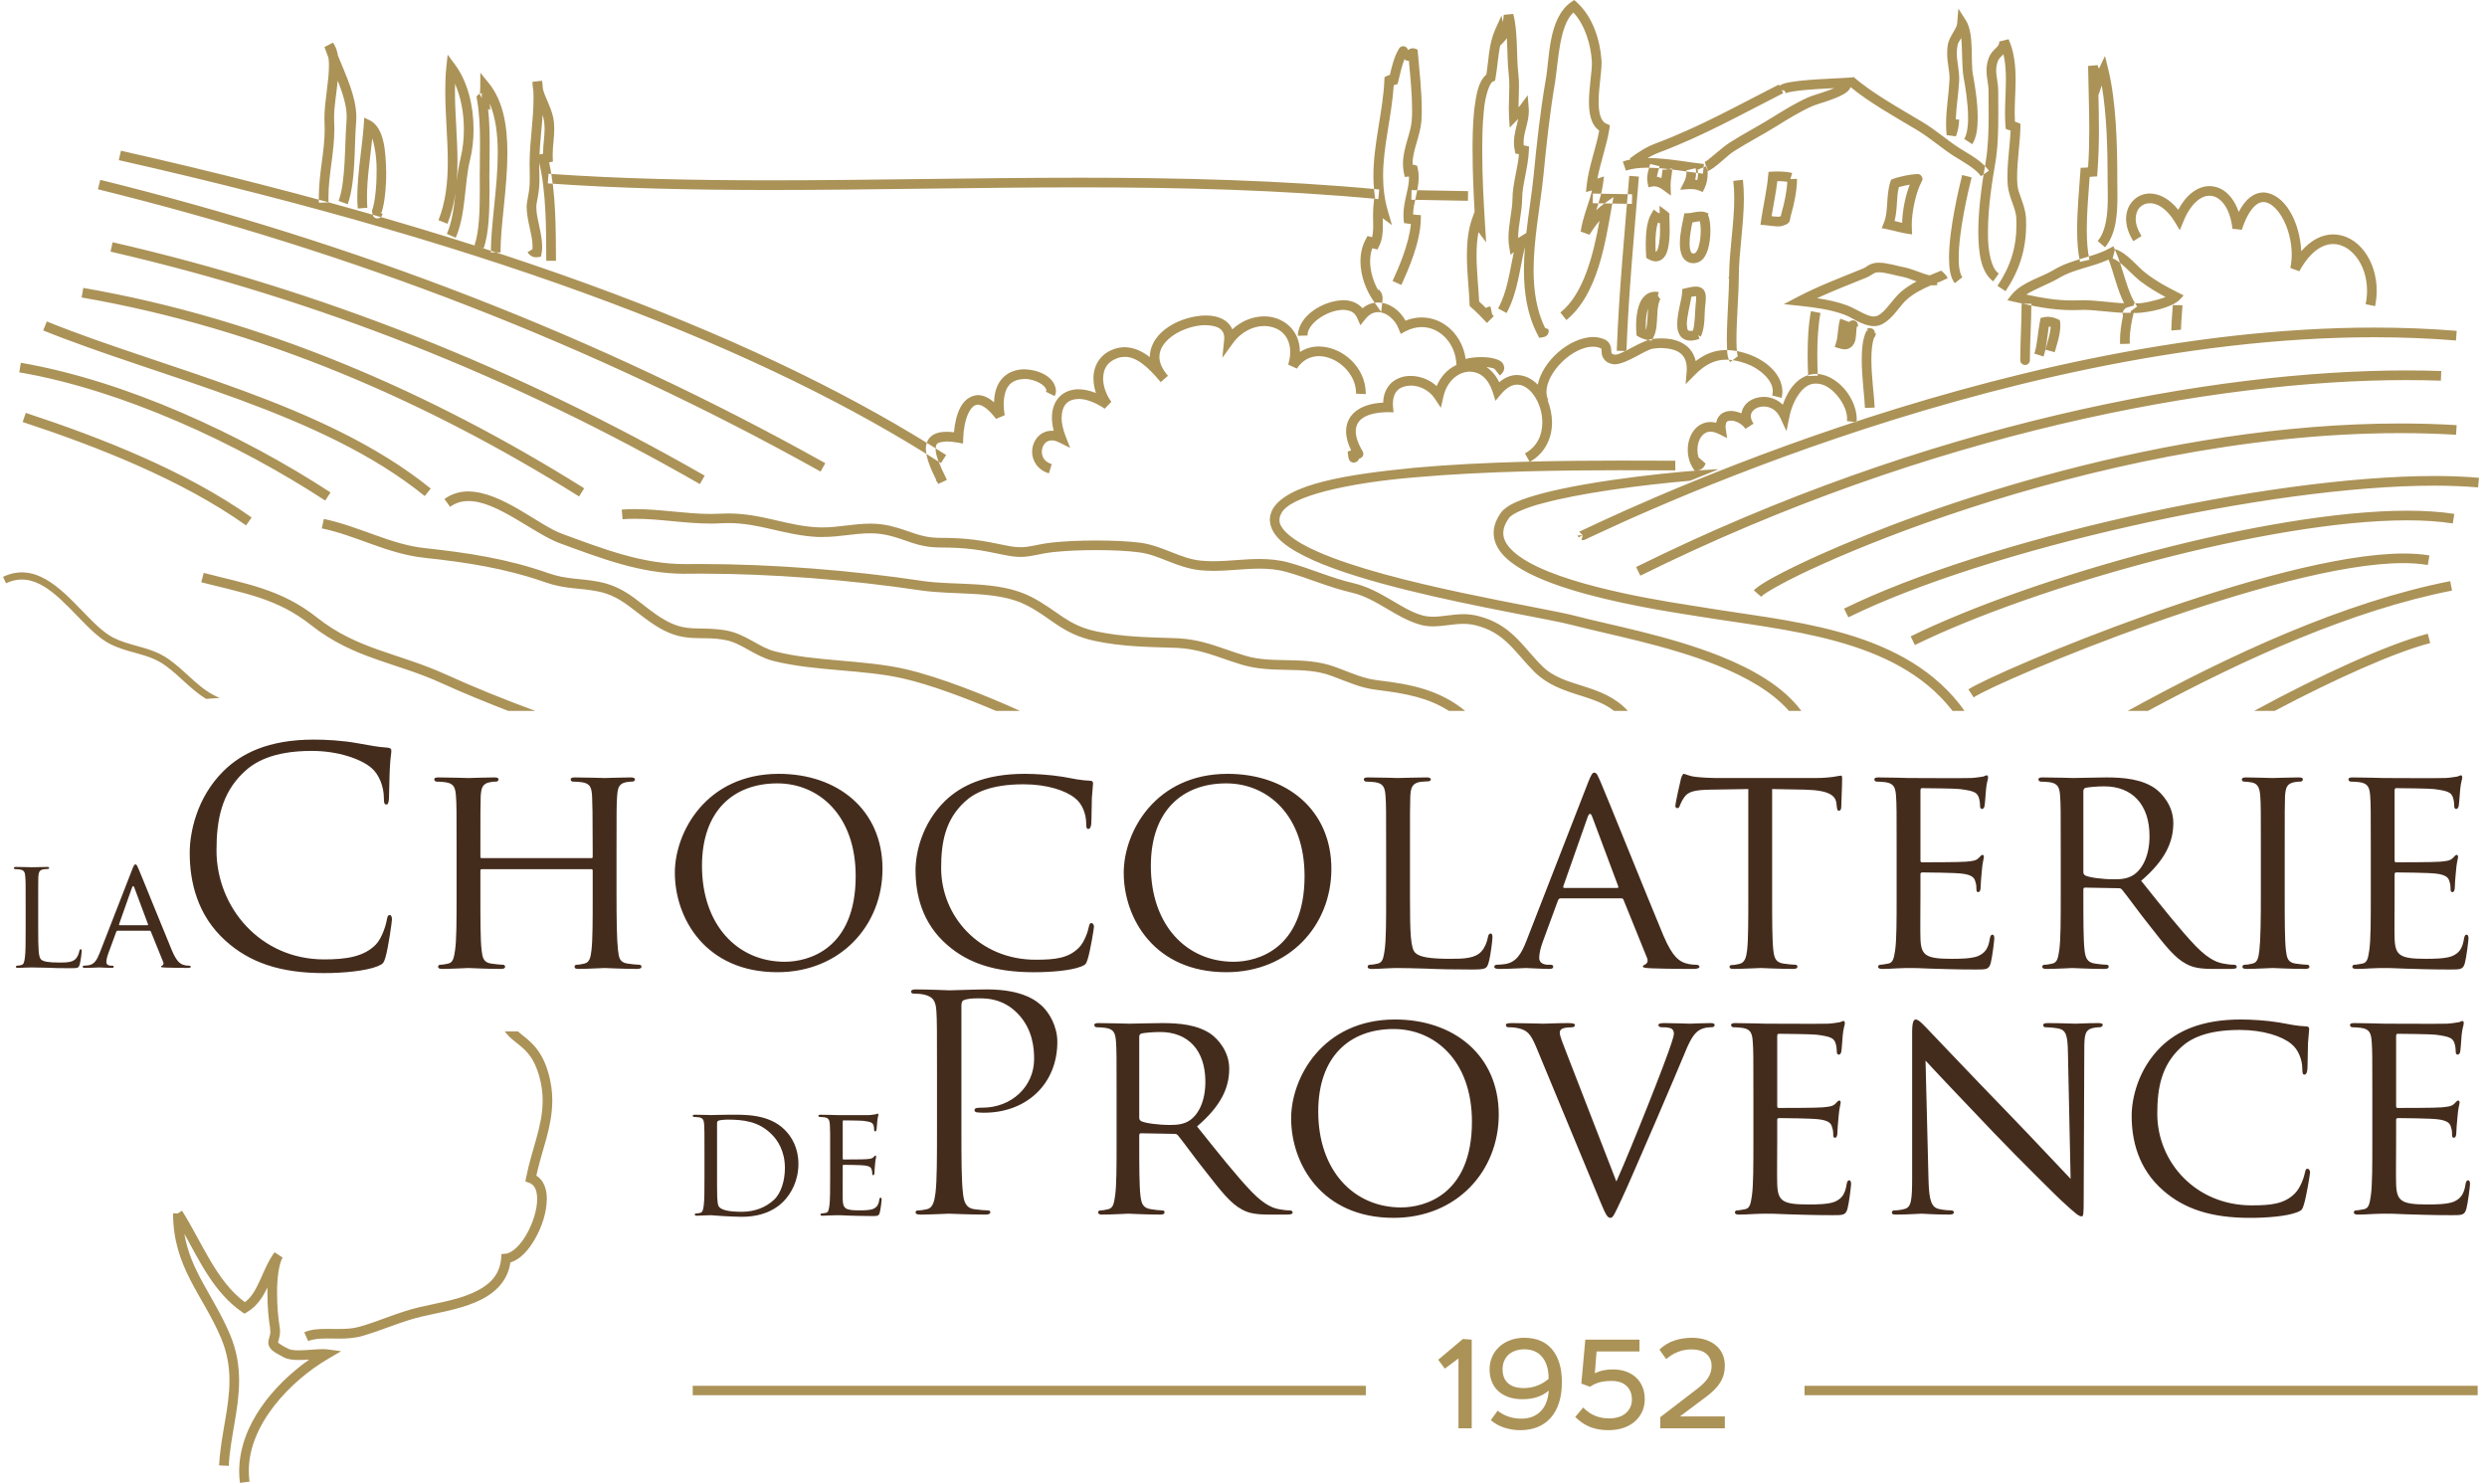 <?xml version="1.0" encoding="UTF-8" standalone="no"?>
<svg width="253px" height="151px" viewBox="0 0 253 151" version="1.1" xmlns="http://www.w3.org/2000/svg" xmlns:xlink="http://www.w3.org/1999/xlink" xmlns:sketch="http://www.bohemiancoding.com/sketch/ns">
    <!-- Generator: Sketch 3.2 (9961) - http://www.bohemiancoding.com/sketch -->
    <title>logo</title>
    <desc>Created with Sketch.</desc>
    <defs></defs>
    <g id="Page-1" stroke="none" stroke-width="1" fill="none" fill-rule="evenodd" sketch:type="MSPage">
        <g id="logo" sketch:type="MSLayerGroup">
            <path d="M149.716,136.303 L149.716,145.326 L148.37,145.326 L148.37,138.215 L146.982,139.252 L146.309,138.35 L148.819,136.235 L149.716,136.303 Z M152.356,143.535 C152.706,143.813 153.088,144.018 153.501,144.147 C153.914,144.279 154.336,144.342 154.767,144.342 C155.557,144.342 156.201,144.104 156.699,143.624 C157.198,143.143 157.483,142.431 157.555,141.488 C157.213,141.776 156.825,141.993 156.39,142.141 C155.955,142.289 155.44,142.363 154.848,142.363 C154.336,142.363 153.876,142.291 153.467,142.148 C153.058,142.005 152.711,141.803 152.423,141.541 C152.136,141.282 151.916,140.963 151.763,140.585 C151.611,140.209 151.534,139.786 151.534,139.32 C151.534,138.862 151.622,138.435 151.797,138.04 C151.972,137.646 152.215,137.306 152.524,137.023 C152.834,136.74 153.206,136.519 153.642,136.357 C154.078,136.195 154.551,136.114 155.063,136.114 C156.293,136.114 157.238,136.509 157.898,137.298 C158.558,138.09 158.889,139.203 158.889,140.639 C158.889,141.412 158.794,142.099 158.605,142.701 C158.416,143.302 158.14,143.811 157.777,144.228 C157.413,144.646 156.969,144.965 156.443,145.185 C155.918,145.404 155.319,145.515 154.646,145.515 C154.116,145.515 153.586,145.431 153.056,145.266 C152.526,145.1 152.06,144.842 151.656,144.491 L152.356,143.535 Z M157.541,140.29 C157.541,139.769 157.479,139.32 157.353,138.942 C157.227,138.565 157.054,138.253 156.834,138.007 C156.614,137.759 156.354,137.577 156.053,137.461 C155.752,137.344 155.422,137.286 155.063,137.286 C154.74,137.286 154.442,137.332 154.167,137.427 C153.894,137.522 153.66,137.655 153.467,137.831 C153.275,138.007 153.124,138.219 153.016,138.471 C152.908,138.723 152.854,139.001 152.854,139.306 C152.854,139.926 153.038,140.402 153.407,140.734 C153.775,141.066 154.314,141.232 155.023,141.232 C155.499,141.232 155.952,141.148 156.383,140.983 C156.814,140.817 157.201,140.585 157.541,140.29 Z M166.78,136.303 L166.78,137.501 L162.416,137.501 L162.241,139.724 C162.492,139.599 162.767,139.5 163.063,139.434 C163.359,139.368 163.701,139.334 164.086,139.334 C164.553,139.334 164.984,139.4 165.379,139.535 C165.775,139.67 166.115,139.867 166.403,140.129 C166.69,140.387 166.915,140.707 167.076,141.084 C167.238,141.46 167.319,141.897 167.319,142.39 C167.319,142.82 167.233,143.227 167.063,143.609 C166.892,143.991 166.65,144.323 166.335,144.606 C166.021,144.889 165.633,145.111 165.171,145.273 C164.708,145.434 164.189,145.515 163.615,145.515 C162.915,145.515 162.293,145.404 161.75,145.185 C161.206,144.965 160.706,144.626 160.248,144.168 L161.056,143.212 C161.46,143.616 161.878,143.902 162.309,144.066 C162.74,144.234 163.211,144.316 163.723,144.316 C164.046,144.316 164.349,144.273 164.632,144.188 C164.915,144.104 165.157,143.978 165.359,143.811 C165.561,143.646 165.72,143.443 165.837,143.205 C165.954,142.968 166.012,142.701 166.012,142.404 C166.012,141.821 165.832,141.358 165.474,141.017 C165.115,140.675 164.603,140.504 163.938,140.504 C163.436,140.504 163.011,140.557 162.666,140.66 C162.32,140.764 162.017,140.909 161.756,141.098 L160.868,140.774 L161.272,136.303 L166.78,136.303 Z M175.467,145.326 L168.894,145.326 L168.894,144.195 L172.719,141.259 C173.204,140.882 173.559,140.513 173.783,140.155 C174.007,139.796 174.12,139.41 174.12,138.996 C174.12,138.485 173.95,138.074 173.608,137.765 C173.267,137.454 172.746,137.298 172.046,137.298 C171.112,137.298 170.263,137.627 169.5,138.283 L168.814,137.313 C169.271,136.882 169.781,136.574 170.342,136.39 C170.903,136.206 171.494,136.114 172.113,136.114 C172.643,136.114 173.115,136.184 173.527,136.324 C173.94,136.462 174.292,136.658 174.583,136.909 C174.873,137.16 175.092,137.458 175.241,137.804 C175.392,138.15 175.467,138.53 175.467,138.942 C175.467,139.572 175.318,140.131 175.022,140.618 C174.726,141.109 174.268,141.586 173.648,142.055 L170.901,144.114 L175.467,144.114 L175.467,145.326 Z M183.576,140.996 L252.051,140.996 L252.051,141.958 L183.576,141.958 L183.576,140.996 Z M70.47,140.996 L138.944,140.996 L138.944,141.958 L70.47,141.958 L70.47,140.996 Z" id="year" fill="#AB9257" sketch:type="MSShapeGroup"></path>
            <path d="M3.886,94.565 C3.886,96.563 3.918,97.374 4.172,97.619 C4.398,97.841 4.941,97.934 6.043,97.934 C6.775,97.934 7.4,97.922 7.735,97.52 C7.907,97.313 8.022,97.027 8.072,96.755 C8.088,96.659 8.135,96.578 8.214,96.578 C8.278,96.578 8.312,96.642 8.312,96.785 C8.312,96.931 8.214,97.745 8.104,98.143 C8.007,98.462 7.957,98.511 7.208,98.511 C6.203,98.511 5.419,98.495 4.765,98.462 C4.127,98.448 3.646,98.433 3.229,98.433 C3.166,98.433 2.926,98.433 2.654,98.448 C2.366,98.462 2.063,98.48 1.841,98.48 C1.695,98.48 1.615,98.448 1.615,98.367 C1.615,98.322 1.649,98.255 1.727,98.255 C1.858,98.255 2.032,98.223 2.162,98.191 C2.43,98.128 2.462,97.875 2.526,97.474 C2.61,96.914 2.61,95.844 2.61,94.533 L2.61,92.136 C2.61,90.027 2.61,89.643 2.573,89.212 C2.543,88.751 2.462,88.525 2.002,88.463 C1.887,88.445 1.649,88.43 1.521,88.43 C1.471,88.43 1.409,88.364 1.409,88.319 C1.409,88.239 1.471,88.207 1.632,88.207 C2.269,88.207 3.151,88.239 3.229,88.239 C3.294,88.239 4.349,88.207 4.781,88.207 C4.922,88.207 5.002,88.239 5.002,88.319 C5.002,88.364 4.941,88.41 4.891,88.41 C4.794,88.41 4.587,88.43 4.429,88.445 C4.012,88.525 3.934,88.734 3.898,89.212 C3.886,89.643 3.886,90.027 3.886,92.136 L3.886,94.565 Z M13.443,88.478 C13.614,88.03 13.682,87.95 13.778,87.95 C13.923,87.95 13.969,88.143 14.11,88.445 C14.367,89.019 16.619,94.63 17.484,96.69 C17.994,97.904 18.377,98.079 18.681,98.175 C18.888,98.239 19.099,98.255 19.241,98.255 C19.32,98.255 19.417,98.287 19.417,98.367 C19.417,98.448 19.259,98.48 19.099,98.48 C18.888,98.48 17.852,98.48 16.876,98.448 C16.604,98.433 16.382,98.433 16.382,98.352 C16.382,98.287 16.415,98.287 16.476,98.255 C16.556,98.223 16.702,98.111 16.604,97.889 L15.343,94.774 C15.311,94.709 15.294,94.693 15.215,94.693 L11.974,94.693 C11.905,94.693 11.857,94.726 11.826,94.806 L11.029,96.978 C10.901,97.313 10.82,97.648 10.82,97.889 C10.82,98.159 11.061,98.255 11.301,98.255 L11.427,98.255 C11.542,98.255 11.57,98.303 11.57,98.367 C11.57,98.448 11.494,98.48 11.365,98.48 C11.029,98.48 10.26,98.433 10.101,98.433 C9.956,98.433 9.252,98.48 8.68,98.48 C8.504,98.48 8.408,98.448 8.408,98.367 C8.408,98.303 8.472,98.255 8.536,98.255 C8.632,98.255 8.84,98.239 8.95,98.223 C9.593,98.145 9.861,97.665 10.133,96.978 L13.443,88.478 Z M15.007,94.133 C15.07,94.133 15.07,94.101 15.055,94.037 L13.667,90.313 C13.586,90.107 13.506,90.107 13.426,90.313 L12.113,94.037 C12.1,94.101 12.113,94.133 12.161,94.133 L15.007,94.133 Z M71.665,117.352 C71.665,115.242 71.665,114.858 71.636,114.426 C71.602,113.962 71.525,113.738 71.06,113.675 C70.948,113.658 70.709,113.642 70.579,113.642 C70.533,113.642 70.47,113.579 70.47,113.53 C70.47,113.453 70.533,113.418 70.694,113.418 C71.332,113.418 72.243,113.453 72.323,113.453 C72.483,113.453 73.377,113.418 74.208,113.418 C75.611,113.418 78.187,113.289 79.848,114.971 C80.549,115.674 81.222,116.806 81.222,118.421 C81.222,120.129 80.486,121.442 79.704,122.241 C79.098,122.862 77.833,123.805 75.438,123.805 C74.829,123.805 74.08,123.755 73.473,123.725 C72.864,123.679 72.387,123.642 72.323,123.642 C72.288,123.642 72.034,123.66 71.748,123.66 C71.46,123.679 71.125,123.693 70.902,123.693 C70.756,123.693 70.676,123.66 70.676,123.582 C70.676,123.534 70.709,123.468 70.79,123.468 C70.916,123.468 71.092,123.438 71.22,123.407 C71.49,123.342 71.525,123.086 71.588,122.686 C71.665,122.126 71.665,121.056 71.665,119.745 L71.665,117.352 Z M72.945,118.821 C72.945,120.257 72.945,121.522 72.96,121.774 C72.977,122.11 73.009,122.609 73.121,122.75 C73.296,123.006 73.792,123.295 75.454,123.295 C76.748,123.295 77.898,122.862 78.745,122.064 C79.48,121.378 79.848,120.082 79.848,118.836 C79.848,117.107 79.098,116.007 78.521,115.433 C77.195,114.089 75.646,113.915 73.967,113.915 C73.696,113.915 73.252,113.962 73.121,114.011 C72.993,114.058 72.945,114.121 72.945,114.283 L72.945,118.821 Z M84.451,117.352 C84.451,115.243 84.451,114.856 84.421,114.426 C84.386,113.962 84.308,113.74 83.845,113.675 C83.731,113.658 83.493,113.642 83.365,113.642 C83.319,113.642 83.252,113.579 83.252,113.53 C83.252,113.455 83.319,113.418 83.477,113.418 C84.114,113.418 85.028,113.455 85.108,113.455 C85.201,113.455 88.143,113.468 88.462,113.455 C88.733,113.434 88.987,113.386 89.101,113.37 C89.164,113.354 89.229,113.306 89.293,113.306 C89.34,113.306 89.359,113.37 89.359,113.434 C89.359,113.53 89.278,113.689 89.246,114.075 C89.229,114.202 89.197,114.811 89.164,114.971 C89.147,115.033 89.101,115.115 89.038,115.115 C88.96,115.115 88.924,115.046 88.924,114.937 C88.924,114.843 88.91,114.617 88.847,114.458 C88.749,114.235 88.605,114.139 87.839,114.042 C87.599,114.011 85.97,113.994 85.809,113.994 C85.746,113.994 85.729,114.042 85.729,114.139 L85.729,117.828 C85.729,117.925 85.729,117.971 85.809,117.971 C85.986,117.971 87.839,117.971 88.157,117.939 C88.492,117.908 88.701,117.892 88.847,117.75 C88.942,117.652 89.003,117.573 89.053,117.573 C89.101,117.573 89.133,117.609 89.133,117.686 C89.133,117.764 89.053,117.989 89.021,118.436 C88.987,118.708 88.96,119.219 88.96,119.317 C88.96,119.425 88.924,119.569 88.829,119.569 C88.765,119.569 88.733,119.526 88.733,119.443 C88.733,119.317 88.733,119.172 88.669,118.997 C88.621,118.804 88.492,118.645 87.952,118.58 C87.568,118.532 86.066,118.517 85.825,118.517 C85.746,118.517 85.729,118.565 85.729,118.612 L85.729,119.745 C85.729,120.21 85.714,121.793 85.729,122.066 C85.759,122.975 86.016,123.15 87.408,123.15 C87.775,123.15 88.445,123.15 88.814,123.006 C89.181,122.847 89.373,122.609 89.45,122.066 C89.483,121.906 89.516,121.856 89.596,121.856 C89.676,121.856 89.691,121.967 89.691,122.066 C89.691,122.162 89.579,123.086 89.499,123.373 C89.403,123.727 89.259,123.727 88.717,123.727 C87.662,123.727 86.848,123.695 86.272,123.679 C85.681,123.644 85.314,123.644 85.108,123.644 C85.076,123.644 84.801,123.644 84.5,123.662 C84.228,123.679 83.909,123.695 83.684,123.695 C83.541,123.695 83.461,123.662 83.461,123.58 C83.461,123.536 83.493,123.468 83.574,123.468 C83.7,123.468 83.875,123.422 84.003,123.405 C84.275,123.359 84.308,123.086 84.371,122.686 C84.451,122.126 84.451,121.056 84.451,119.745 L84.451,117.352 Z M22.964,95.736 C20.025,93.101 19.299,89.643 19.299,86.766 C19.299,84.735 19.993,81.191 22.692,78.494 C24.509,76.677 27.268,75.251 31.934,75.251 C33.144,75.251 34.841,75.342 36.327,75.612 C37.48,75.825 38.448,76.009 39.419,76.069 C39.753,76.101 39.811,76.221 39.811,76.401 C39.811,76.644 39.721,77.009 39.661,78.1 C39.601,79.099 39.601,80.767 39.569,81.221 C39.539,81.675 39.479,81.855 39.297,81.855 C39.087,81.855 39.052,81.643 39.052,81.221 C39.052,80.039 38.57,78.794 37.782,78.13 C36.722,77.222 34.389,76.401 31.722,76.401 C27.692,76.401 25.815,77.583 24.753,78.614 C22.54,80.735 22.024,83.433 22.024,86.524 C22.024,92.312 26.479,97.615 32.964,97.615 C35.237,97.615 37.026,97.343 38.238,96.099 C38.873,95.432 39.269,94.101 39.357,93.553 C39.419,93.22 39.479,93.101 39.661,93.101 C39.811,93.101 39.873,93.313 39.873,93.553 C39.873,93.765 39.508,96.403 39.206,97.435 C39.025,98.007 38.965,98.069 38.417,98.311 C37.208,98.795 34.905,99.008 32.964,99.008 C28.418,99.008 25.357,97.887 22.964,95.736 Z M62.718,91.1 C62.718,93.585 62.749,95.614 62.869,96.677 C62.959,97.433 63.021,97.92 63.841,98.04 C64.202,98.099 64.809,98.159 65.022,98.159 C65.204,98.159 65.261,98.281 65.261,98.371 C65.261,98.49 65.113,98.583 64.809,98.583 C63.357,98.583 61.659,98.49 61.506,98.49 C61.387,98.49 59.658,98.583 58.868,98.583 C58.566,98.583 58.449,98.526 58.449,98.371 C58.449,98.281 58.504,98.159 58.657,98.159 C58.901,98.159 59.203,98.099 59.445,98.04 C59.991,97.92 60.083,97.403 60.174,96.646 C60.294,95.586 60.294,93.645 60.294,91.16 L60.294,88.582 C60.294,88.464 60.233,88.434 60.142,88.434 L49.022,88.434 C48.931,88.434 48.87,88.464 48.87,88.582 L48.87,91.16 C48.87,93.645 48.87,95.614 48.993,96.677 C49.083,97.433 49.175,97.92 49.959,98.04 C50.356,98.099 50.929,98.159 51.173,98.159 C51.325,98.159 51.386,98.281 51.386,98.371 C51.386,98.49 51.264,98.583 50.962,98.583 C49.477,98.583 47.78,98.49 47.656,98.49 C47.506,98.49 45.807,98.583 44.992,98.583 C44.718,98.583 44.569,98.526 44.569,98.371 C44.569,98.281 44.627,98.159 44.779,98.159 C45.021,98.159 45.353,98.099 45.6,98.04 C46.111,97.92 46.173,97.433 46.294,96.677 C46.448,95.614 46.448,93.585 46.448,91.1 L46.448,86.553 C46.448,82.556 46.448,81.828 46.384,81.007 C46.326,80.131 46.173,79.707 45.294,79.585 C45.081,79.555 44.627,79.525 44.387,79.525 C44.294,79.525 44.173,79.403 44.173,79.31 C44.173,79.16 44.294,79.099 44.597,79.099 C45.807,79.099 47.506,79.16 47.656,79.16 C47.78,79.16 49.477,79.099 50.295,79.099 C50.597,79.099 50.717,79.16 50.717,79.31 C50.717,79.403 50.597,79.525 50.51,79.525 C50.324,79.525 50.143,79.525 49.841,79.585 C49.113,79.735 48.961,80.098 48.9,81.007 C48.87,81.828 48.87,82.616 48.87,86.614 L48.87,87.162 C48.87,87.31 48.931,87.31 49.022,87.31 L60.142,87.31 C60.233,87.31 60.294,87.31 60.294,87.162 L60.294,86.614 C60.294,82.616 60.265,81.828 60.233,81.007 C60.174,80.131 60.051,79.707 59.173,79.585 C58.962,79.555 58.504,79.525 58.262,79.525 C58.142,79.525 58.053,79.403 58.053,79.31 C58.053,79.16 58.173,79.099 58.477,79.099 C59.658,79.099 61.387,79.16 61.506,79.16 C61.659,79.16 63.357,79.099 64.141,79.099 C64.445,79.099 64.597,79.16 64.597,79.31 C64.597,79.403 64.475,79.525 64.354,79.525 C64.173,79.525 64.021,79.525 63.689,79.585 C62.99,79.735 62.84,80.098 62.779,81.007 C62.718,81.828 62.718,82.556 62.718,86.553 L62.718,91.1 Z M79.231,78.734 C85.232,78.734 89.776,82.404 89.776,88.402 C89.776,94.161 85.501,98.917 79.079,98.917 C71.776,98.917 68.652,93.433 68.652,88.795 C68.652,84.645 71.866,78.734 79.231,78.734 Z M79.835,97.855 C82.232,97.855 87.048,96.584 87.048,89.131 C87.048,82.948 83.291,79.705 79.079,79.705 C74.624,79.705 71.413,82.494 71.413,88.098 C71.413,94.101 75.017,97.855 79.835,97.855 Z M96.38,96.162 C93.774,93.918 93.137,90.976 93.137,88.525 C93.137,86.798 93.774,83.796 96.138,81.491 C97.743,79.947 100.166,78.734 104.258,78.734 C105.319,78.734 106.834,78.826 108.135,79.038 C109.135,79.221 109.984,79.403 110.862,79.434 C111.136,79.434 111.197,79.555 111.197,79.703 C111.197,79.916 111.136,80.218 111.077,81.159 C111.047,82.008 111.047,83.433 111.014,83.796 C110.986,84.191 110.862,84.341 110.71,84.341 C110.529,84.341 110.499,84.161 110.499,83.796 C110.499,82.796 110.076,81.763 109.378,81.223 C108.439,80.433 106.499,79.798 104.136,79.798 C100.712,79.798 99.075,80.705 98.137,81.584 C96.166,83.402 95.742,85.705 95.742,88.31 C95.742,93.251 99.651,97.647 105.35,97.647 C107.349,97.647 108.681,97.493 109.744,96.434 C110.321,95.858 110.68,94.765 110.77,94.281 C110.834,94.007 110.862,93.918 111.047,93.918 C111.167,93.918 111.289,94.1 111.289,94.281 C111.289,94.461 110.925,96.707 110.65,97.583 C110.499,98.072 110.44,98.159 109.984,98.341 C108.895,98.765 106.894,98.919 105.167,98.919 C101.168,98.919 98.469,97.979 96.38,96.162 Z M124.892,78.734 C130.891,78.734 135.44,82.404 135.44,88.402 C135.44,94.161 131.163,98.917 124.742,98.917 C117.438,98.917 114.316,93.433 114.316,88.795 C114.316,84.645 117.529,78.734 124.892,78.734 Z M125.499,97.855 C127.891,97.855 132.711,96.584 132.711,89.131 C132.711,82.948 128.952,79.705 124.742,79.705 C120.285,79.705 117.075,82.494 117.075,88.098 C117.075,94.101 120.68,97.855 125.499,97.855 Z M143.435,91.16 C143.435,94.95 143.494,96.494 143.98,96.948 C144.403,97.37 145.433,97.555 147.523,97.555 C148.918,97.555 150.1,97.523 150.736,96.765 C151.071,96.374 151.282,95.825 151.374,95.312 C151.403,95.13 151.494,94.978 151.645,94.978 C151.767,94.978 151.827,95.101 151.827,95.374 C151.827,95.646 151.645,97.191 151.434,97.95 C151.251,98.553 151.16,98.643 149.736,98.643 C147.829,98.643 146.343,98.614 145.103,98.553 C143.888,98.523 142.98,98.492 142.195,98.492 C142.071,98.492 141.617,98.492 141.101,98.523 C140.554,98.553 139.983,98.587 139.556,98.587 C139.282,98.587 139.13,98.523 139.13,98.373 C139.13,98.283 139.191,98.159 139.344,98.159 C139.587,98.159 139.919,98.099 140.162,98.04 C140.676,97.92 140.738,97.435 140.858,96.677 C141.01,95.614 141.01,93.585 141.01,91.1 L141.01,86.553 C141.01,82.556 141.01,81.828 140.949,81.007 C140.888,80.129 140.738,79.705 139.859,79.583 C139.646,79.555 139.191,79.525 138.951,79.525 C138.858,79.525 138.737,79.403 138.737,79.31 C138.737,79.158 138.858,79.099 139.162,79.099 C140.372,79.099 142.039,79.158 142.195,79.158 C142.313,79.158 144.314,79.099 145.133,79.099 C145.402,79.099 145.557,79.158 145.557,79.31 C145.557,79.403 145.433,79.494 145.342,79.494 C145.162,79.494 144.766,79.525 144.464,79.555 C143.677,79.705 143.523,80.101 143.466,81.007 C143.435,81.828 143.435,82.556 143.435,86.553 L143.435,91.16 Z M161.553,79.614 C161.884,78.768 162.007,78.614 162.187,78.614 C162.464,78.614 162.554,78.978 162.824,79.553 C163.31,80.643 167.581,91.28 169.218,95.19 C170.191,97.493 170.916,97.825 171.49,98.009 C171.886,98.13 172.28,98.159 172.551,98.159 C172.703,98.159 172.886,98.223 172.886,98.371 C172.886,98.523 172.583,98.585 172.28,98.585 C171.886,98.585 169.915,98.585 168.066,98.523 C167.551,98.492 167.129,98.492 167.129,98.341 C167.129,98.223 167.189,98.223 167.309,98.159 C167.463,98.099 167.733,97.887 167.551,97.463 L165.16,91.556 C165.096,91.432 165.069,91.404 164.915,91.404 L158.764,91.404 C158.642,91.404 158.551,91.464 158.492,91.615 L156.977,95.734 C156.735,96.372 156.582,97.006 156.582,97.463 C156.582,97.979 157.037,98.159 157.494,98.159 L157.736,98.159 C157.947,98.159 158.008,98.251 158.008,98.371 C158.008,98.523 157.854,98.585 157.614,98.585 C156.977,98.585 155.523,98.492 155.219,98.492 C154.946,98.492 153.614,98.585 152.526,98.585 C152.19,98.585 152.008,98.523 152.008,98.371 C152.008,98.251 152.128,98.159 152.247,98.159 C152.436,98.159 152.825,98.13 153.039,98.099 C154.248,97.948 154.764,97.04 155.279,95.734 L161.553,79.614 Z M164.52,90.344 C164.646,90.344 164.646,90.283 164.614,90.159 L161.975,83.1 C161.828,82.706 161.674,82.706 161.521,83.1 L159.038,90.159 C159.01,90.283 159.038,90.344 159.128,90.344 L164.52,90.344 Z M180.278,91.1 C180.278,93.585 180.278,95.614 180.399,96.677 C180.493,97.433 180.611,97.92 181.429,98.04 C181.793,98.099 182.398,98.159 182.642,98.159 C182.822,98.159 182.852,98.281 182.852,98.371 C182.852,98.49 182.731,98.583 182.426,98.583 C180.976,98.583 179.276,98.49 179.129,98.49 C179.007,98.49 177.154,98.583 176.369,98.583 C176.064,98.583 175.943,98.526 175.943,98.371 C175.943,98.281 176.004,98.191 176.156,98.191 C176.399,98.191 176.7,98.129 176.946,98.072 C177.49,97.95 177.642,97.433 177.732,96.677 C177.853,95.614 177.853,93.585 177.853,91.1 L177.853,80.281 L174.004,80.343 C172.339,80.371 171.701,80.555 171.309,81.159 C171.005,81.615 170.973,81.797 170.883,81.977 C170.822,82.192 170.732,82.221 170.61,82.221 C170.551,82.221 170.431,82.16 170.431,82.008 C170.431,81.736 170.942,79.433 171.005,79.218 C171.035,79.069 171.189,78.734 171.279,78.734 C171.459,78.734 171.734,78.946 172.457,79.038 C173.214,79.13 174.249,79.16 174.55,79.16 L184.613,79.16 C185.488,79.16 186.097,79.099 186.522,79.038 C186.913,78.98 187.156,78.918 187.278,78.918 C187.398,78.918 187.398,79.069 187.398,79.218 C187.398,80.007 187.306,81.855 187.306,82.16 C187.306,82.371 187.185,82.494 187.067,82.494 C186.943,82.494 186.883,82.401 186.853,82.04 L186.823,81.763 C186.733,80.979 186.158,80.403 183.61,80.343 L180.278,80.281 L180.278,91.1 Z M192.942,86.553 C192.942,82.556 192.942,81.828 192.882,81.007 C192.822,80.129 192.668,79.705 191.791,79.583 C191.577,79.553 191.122,79.525 190.881,79.525 C190.791,79.525 190.671,79.403 190.671,79.31 C190.671,79.158 190.791,79.099 191.092,79.099 C192.307,79.099 194.03,79.158 194.184,79.158 C194.367,79.158 199.943,79.19 200.547,79.158 C201.061,79.13 201.548,79.038 201.757,79.008 C201.88,78.978 202.004,78.886 202.126,78.886 C202.214,78.886 202.244,79.008 202.244,79.13 C202.244,79.31 202.094,79.614 202.033,80.343 C202.004,80.583 201.942,81.736 201.88,82.04 C201.85,82.16 201.757,82.312 201.637,82.312 C201.487,82.312 201.427,82.19 201.427,81.98 C201.427,81.795 201.395,81.371 201.274,81.069 C201.091,80.645 200.819,80.463 199.366,80.283 C198.91,80.218 195.82,80.191 195.514,80.191 C195.397,80.191 195.365,80.283 195.365,80.463 L195.365,87.464 C195.365,87.644 195.365,87.734 195.514,87.734 C195.851,87.734 199.366,87.734 199.973,87.674 C200.609,87.615 201,87.587 201.274,87.312 C201.457,87.128 201.578,86.978 201.668,86.978 C201.757,86.978 201.818,87.038 201.818,87.19 C201.818,87.342 201.668,87.767 201.609,88.614 C201.548,89.131 201.487,90.099 201.487,90.281 C201.487,90.496 201.427,90.768 201.243,90.768 C201.122,90.768 201.061,90.676 201.061,90.524 C201.061,90.281 201.061,90.007 200.941,89.675 C200.849,89.311 200.609,89.009 199.577,88.886 C198.85,88.795 196.001,88.765 195.549,88.765 C195.397,88.765 195.365,88.857 195.365,88.947 L195.365,91.1 C195.365,91.978 195.335,94.978 195.365,95.494 C195.425,97.22 195.911,97.555 198.549,97.555 C199.242,97.555 200.519,97.555 201.213,97.281 C201.908,96.978 202.274,96.525 202.424,95.494 C202.486,95.19 202.55,95.101 202.697,95.101 C202.849,95.101 202.879,95.312 202.879,95.494 C202.879,95.676 202.666,97.435 202.517,97.977 C202.334,98.643 202.062,98.643 201.033,98.643 C199.032,98.643 197.485,98.585 196.397,98.553 C195.273,98.492 194.577,98.492 194.184,98.492 C194.124,98.492 193.608,98.492 193.032,98.523 C192.516,98.553 191.912,98.585 191.488,98.585 C191.214,98.585 191.061,98.523 191.061,98.371 C191.061,98.283 191.122,98.159 191.276,98.159 C191.518,98.159 191.85,98.069 192.091,98.04 C192.606,97.948 192.668,97.435 192.792,96.677 C192.942,95.614 192.942,93.585 192.942,91.1 L192.942,86.553 Z M209.637,86.553 C209.637,82.556 209.637,81.828 209.574,81.007 C209.515,80.129 209.366,79.705 208.485,79.583 C208.272,79.553 207.818,79.525 207.576,79.525 C207.484,79.525 207.364,79.403 207.364,79.31 C207.364,79.158 207.484,79.099 207.786,79.099 C208.999,79.099 210.789,79.158 210.939,79.158 C211.21,79.158 213.454,79.099 214.275,79.099 C215.97,79.099 217.85,79.25 219.238,80.218 C219.91,80.707 221.089,81.947 221.089,83.735 C221.089,85.645 220.301,87.492 217.819,89.615 C220.001,92.342 221.845,94.674 223.391,96.283 C224.817,97.735 225.695,97.977 226.364,98.069 C226.877,98.159 227.153,98.159 227.302,98.159 C227.452,98.159 227.544,98.283 227.544,98.371 C227.544,98.523 227.392,98.585 226.908,98.585 L225.242,98.585 C223.726,98.585 223.06,98.431 222.392,98.069 C221.241,97.465 220.272,96.223 218.756,94.281 C217.634,92.888 216.454,91.22 215.879,90.524 C215.759,90.403 215.695,90.372 215.515,90.372 L212.12,90.309 C211.998,90.309 211.938,90.372 211.938,90.524 L211.938,91.13 C211.938,93.615 211.938,95.614 212.059,96.677 C212.152,97.435 212.304,97.92 213.12,98.04 C213.484,98.099 214.059,98.159 214.303,98.159 C214.485,98.159 214.515,98.283 214.515,98.371 C214.515,98.492 214.393,98.585 214.089,98.585 C212.634,98.585 210.939,98.492 210.817,98.492 C210.789,98.492 208.999,98.585 208.181,98.585 C207.908,98.585 207.756,98.523 207.756,98.371 C207.756,98.283 207.818,98.159 207.97,98.159 C208.211,98.159 208.544,98.099 208.788,98.04 C209.303,97.92 209.366,97.435 209.485,96.677 C209.637,95.614 209.637,93.585 209.637,91.1 L209.637,86.553 Z M211.938,88.736 C211.938,88.886 211.998,88.979 212.12,89.071 C212.514,89.281 213.878,89.464 215.06,89.464 C215.695,89.464 216.427,89.431 217.058,89.009 C217.969,88.402 218.667,87.038 218.667,85.069 C218.667,81.855 216.907,80.007 214.059,80.007 C213.272,80.007 212.424,80.098 212.152,80.159 C212.029,80.218 211.938,80.313 211.938,80.463 L211.938,88.736 Z M232.422,91.1 C232.422,93.585 232.422,95.614 232.542,96.677 C232.634,97.433 232.724,97.92 233.51,98.04 C233.907,98.099 234.483,98.159 234.725,98.159 C234.874,98.159 234.937,98.281 234.937,98.371 C234.937,98.49 234.815,98.583 234.515,98.583 C233.026,98.583 231.299,98.49 231.181,98.49 C231.027,98.49 229.361,98.583 228.543,98.583 C228.27,98.583 228.12,98.526 228.12,98.371 C228.12,98.281 228.18,98.159 228.331,98.159 C228.573,98.159 228.904,98.099 229.149,98.04 C229.664,97.92 229.755,97.433 229.845,96.677 C229.965,95.614 229.995,93.585 229.995,91.1 L229.995,86.553 C229.995,82.556 229.995,81.828 229.935,81.007 C229.875,80.131 229.664,79.735 229.089,79.614 C228.785,79.555 228.452,79.525 228.27,79.525 C228.148,79.525 228.058,79.403 228.058,79.31 C228.058,79.16 228.18,79.099 228.481,79.099 C229.361,79.099 231.027,79.16 231.181,79.16 C231.299,79.16 233.026,79.099 233.847,79.099 C234.147,79.099 234.271,79.16 234.271,79.31 C234.271,79.403 234.147,79.525 234.058,79.525 C233.877,79.525 233.695,79.525 233.39,79.585 C232.664,79.735 232.513,80.098 232.453,81.007 C232.422,81.828 232.422,82.556 232.422,86.553 L232.422,91.1 Z M241.178,86.553 C241.178,82.556 241.178,81.828 241.118,81.007 C241.056,80.129 240.904,79.705 240.028,79.583 C239.815,79.553 239.361,79.525 239.117,79.525 C239.027,79.525 238.905,79.403 238.905,79.31 C238.905,79.158 239.027,79.099 239.329,79.099 C240.541,79.099 242.268,79.158 242.422,79.158 C242.602,79.158 248.177,79.19 248.785,79.158 C249.296,79.13 249.783,79.038 249.994,79.008 C250.116,78.978 250.238,78.886 250.36,78.886 C250.45,78.886 250.48,79.008 250.48,79.13 C250.48,79.31 250.331,79.614 250.27,80.343 C250.238,80.583 250.178,81.736 250.116,82.04 C250.086,82.16 249.994,82.312 249.874,82.312 C249.724,82.312 249.663,82.19 249.663,81.98 C249.663,81.795 249.633,81.371 249.511,81.069 C249.327,80.645 249.057,80.463 247.602,80.283 C247.146,80.218 244.056,80.191 243.753,80.191 C243.63,80.191 243.601,80.283 243.601,80.463 L243.601,87.464 C243.601,87.644 243.601,87.734 243.753,87.734 C244.086,87.734 247.602,87.734 248.207,87.674 C248.843,87.615 249.237,87.587 249.511,87.312 C249.693,87.128 249.813,86.978 249.903,86.978 C249.994,86.978 250.057,87.038 250.057,87.19 C250.057,87.342 249.903,87.767 249.846,88.614 C249.783,89.131 249.724,90.099 249.724,90.281 C249.724,90.496 249.663,90.768 249.479,90.768 C249.357,90.768 249.296,90.676 249.296,90.524 C249.296,90.281 249.296,90.007 249.176,89.675 C249.087,89.311 248.843,89.009 247.812,88.886 C247.087,88.795 244.237,88.765 243.784,88.765 C243.63,88.765 243.601,88.857 243.601,88.947 L243.601,91.1 C243.601,91.978 243.571,94.978 243.601,95.494 C243.66,97.22 244.147,97.555 246.782,97.555 C247.482,97.555 248.753,97.555 249.447,97.281 C250.148,96.978 250.509,96.525 250.661,95.494 C250.724,95.19 250.784,95.101 250.934,95.101 C251.088,95.101 251.117,95.312 251.117,95.494 C251.117,95.676 250.903,97.435 250.751,97.977 C250.572,98.643 250.3,98.643 249.267,98.643 C247.266,98.643 245.722,98.585 244.632,98.553 C243.511,98.492 242.813,98.492 242.422,98.492 C242.361,98.492 241.846,98.492 241.269,98.523 C240.752,98.553 240.145,98.585 239.721,98.585 C239.452,98.585 239.3,98.523 239.3,98.371 C239.3,98.283 239.361,98.159 239.514,98.159 C239.754,98.159 240.084,98.069 240.327,98.04 C240.843,97.948 240.904,97.435 241.026,96.677 C241.178,95.614 241.178,93.585 241.178,91.1 L241.178,86.553 Z M95.32,109.456 C95.32,104.731 95.32,103.881 95.26,102.914 C95.2,101.88 94.956,101.397 93.955,101.185 C93.716,101.125 93.199,101.093 92.925,101.093 C92.805,101.093 92.685,101.033 92.685,100.911 C92.685,100.729 92.837,100.668 93.169,100.668 C94.533,100.668 96.348,100.761 96.594,100.761 C97.261,100.761 99.016,100.668 100.412,100.668 C104.199,100.668 105.562,101.944 106.048,102.397 C106.715,103.031 107.562,104.398 107.562,106.003 C107.562,110.305 104.412,113.214 100.109,113.214 C99.955,113.214 99.621,113.214 99.473,113.184 C99.319,113.184 99.14,113.126 99.14,112.974 C99.14,112.729 99.319,112.701 99.955,112.701 C102.895,112.701 105.199,110.549 105.199,107.759 C105.199,106.759 105.109,104.731 103.501,103.096 C101.895,101.456 100.048,101.578 99.349,101.578 C98.835,101.578 98.319,101.641 98.049,101.758 C97.869,101.82 97.804,102.032 97.804,102.335 L97.804,114.793 C97.804,117.7 97.804,120.093 97.958,121.365 C98.049,122.245 98.228,122.912 99.14,123.034 C99.564,123.095 100.229,123.155 100.503,123.155 C100.686,123.155 100.745,123.244 100.745,123.336 C100.745,123.487 100.592,123.579 100.26,123.579 C98.593,123.579 96.684,123.487 96.534,123.487 C96.44,123.487 94.533,123.579 93.623,123.579 C93.292,123.579 93.141,123.516 93.141,123.336 C93.141,123.244 93.199,123.155 93.381,123.155 C93.655,123.155 94.019,123.095 94.289,123.034 C94.896,122.912 95.05,122.245 95.168,121.365 C95.32,120.093 95.32,117.7 95.32,114.793 L95.32,109.456 Z M113.589,111.548 C113.589,107.548 113.589,106.821 113.53,106.003 C113.469,105.124 113.32,104.701 112.441,104.579 C112.226,104.548 111.774,104.518 111.533,104.518 C111.439,104.518 111.319,104.398 111.319,104.306 C111.319,104.154 111.439,104.094 111.742,104.094 C112.955,104.094 114.744,104.154 114.895,104.154 C115.169,104.154 117.411,104.094 118.227,104.094 C119.926,104.094 121.803,104.246 123.197,105.215 C123.864,105.699 125.047,106.942 125.047,108.73 C125.047,110.641 124.258,112.487 121.773,114.608 C123.955,117.336 125.804,119.668 127.348,121.276 C128.773,122.731 129.65,122.973 130.318,123.064 C130.833,123.155 131.105,123.155 131.257,123.155 C131.408,123.155 131.498,123.274 131.498,123.366 C131.498,123.518 131.348,123.579 130.864,123.579 L129.196,123.579 C127.682,123.579 127.013,123.426 126.349,123.064 C125.197,122.457 124.228,121.214 122.712,119.273 C121.592,117.88 120.409,116.215 119.832,115.52 C119.711,115.4 119.652,115.367 119.469,115.367 L116.076,115.305 C115.956,115.305 115.894,115.367 115.894,115.52 L115.894,116.125 C115.894,118.609 115.894,120.61 116.018,121.665 C116.108,122.426 116.257,122.91 117.075,123.03 C117.441,123.095 118.017,123.155 118.258,123.155 C118.438,123.155 118.469,123.274 118.469,123.366 C118.469,123.487 118.347,123.579 118.045,123.579 C116.593,123.579 114.895,123.487 114.773,123.487 C114.744,123.487 112.955,123.579 112.136,123.579 C111.864,123.579 111.712,123.518 111.712,123.366 C111.712,123.274 111.774,123.155 111.927,123.155 C112.165,123.155 112.5,123.095 112.741,123.03 C113.257,122.91 113.32,122.426 113.439,121.665 C113.589,120.61 113.589,118.58 113.589,116.09 L113.589,111.548 Z M115.894,113.731 C115.894,113.882 115.956,113.974 116.076,114.063 C116.47,114.276 117.833,114.458 119.016,114.458 C119.652,114.458 120.379,114.426 121.017,114.002 C121.923,113.397 122.621,112.034 122.621,110.063 C122.621,106.851 120.863,105.002 118.017,105.002 C117.227,105.002 116.377,105.095 116.108,105.154 C115.984,105.215 115.894,105.305 115.894,105.456 L115.894,113.731 Z M141.92,103.729 C147.919,103.729 152.466,107.395 152.466,113.399 C152.466,119.155 148.195,123.911 141.769,123.911 C134.466,123.911 131.346,118.428 131.346,113.79 C131.346,109.64 134.558,103.729 141.92,103.729 Z M142.527,122.851 C144.92,122.851 149.739,121.578 149.739,114.124 C149.739,107.944 145.98,104.698 141.769,104.698 C137.313,104.698 134.103,107.487 134.103,113.094 C134.103,119.093 137.709,122.851 142.527,122.851 Z M164.433,120.215 C165.977,116.762 169.462,107.974 170.039,106.123 C170.161,105.73 170.285,105.366 170.285,105.154 C170.285,104.943 170.191,104.698 169.919,104.611 C169.616,104.518 169.312,104.518 169.01,104.518 C168.858,104.518 168.706,104.426 168.706,104.304 C168.706,104.154 168.886,104.094 169.312,104.094 C170.373,104.094 171.583,104.154 171.92,104.154 C172.072,104.154 173.223,104.094 174.008,104.094 C174.282,104.094 174.431,104.154 174.431,104.274 C174.431,104.398 174.342,104.518 174.13,104.518 C173.95,104.518 173.343,104.518 172.857,104.822 C172.493,105.064 172.072,105.425 171.373,107.183 C171.07,107.911 169.77,111 168.407,114.155 C166.767,117.912 165.589,120.7 164.981,121.972 C164.252,123.516 164.102,123.911 163.826,123.911 C163.526,123.911 163.342,123.579 162.828,122.336 L156.283,106.549 C155.677,105.093 155.314,104.822 154.434,104.611 C154.011,104.518 153.556,104.518 153.406,104.518 C153.254,104.518 153.189,104.366 153.189,104.274 C153.189,104.122 153.465,104.094 153.89,104.094 C155.16,104.094 156.674,104.154 157.009,104.154 C157.281,104.154 158.466,104.094 159.495,104.094 C159.981,104.094 160.22,104.154 160.22,104.274 C160.22,104.398 160.13,104.518 159.952,104.518 C159.647,104.518 159.223,104.55 158.98,104.64 C158.706,104.761 158.675,104.912 158.675,105.093 C158.675,105.425 159.012,106.215 159.404,107.243 L164.433,120.215 Z M178.372,111.55 C178.372,107.548 178.372,106.821 178.307,106.003 C178.248,105.124 178.098,104.701 177.222,104.579 C177.006,104.55 176.553,104.518 176.31,104.518 C176.219,104.518 176.097,104.398 176.097,104.306 C176.097,104.154 176.219,104.094 176.523,104.094 C177.734,104.094 179.463,104.154 179.613,104.154 C179.794,104.154 185.368,104.183 185.977,104.154 C186.494,104.126 186.98,104.033 187.189,104.002 C187.309,103.974 187.43,103.881 187.552,103.881 C187.642,103.881 187.674,104.002 187.674,104.126 C187.674,104.306 187.522,104.609 187.46,105.334 C187.43,105.578 187.369,106.729 187.309,107.035 C187.28,107.152 187.189,107.306 187.069,107.306 C186.915,107.306 186.853,107.183 186.853,106.975 C186.853,106.791 186.826,106.367 186.703,106.063 C186.525,105.638 186.249,105.456 184.795,105.276 C184.341,105.215 181.247,105.184 180.948,105.184 C180.826,105.184 180.795,105.276 180.795,105.456 L180.795,112.457 C180.795,112.639 180.795,112.729 180.948,112.729 C181.279,112.729 184.795,112.729 185.399,112.67 C186.038,112.609 186.432,112.577 186.703,112.306 C186.885,112.123 187.005,111.974 187.099,111.974 C187.189,111.974 187.249,112.034 187.249,112.186 C187.249,112.338 187.099,112.757 187.037,113.61 C186.98,114.126 186.915,115.093 186.915,115.276 C186.915,115.487 186.853,115.76 186.674,115.76 C186.553,115.76 186.494,115.672 186.494,115.52 C186.494,115.276 186.494,115.003 186.37,114.669 C186.28,114.306 186.038,114.002 185.008,113.882 C184.281,113.79 181.433,113.76 180.978,113.76 C180.826,113.76 180.795,113.85 180.795,113.942 L180.795,116.09 C180.795,116.972 180.765,119.971 180.795,120.488 C180.856,122.215 181.343,122.549 183.976,122.549 C184.676,122.549 185.945,122.549 186.644,122.274 C187.339,121.974 187.704,121.517 187.856,120.488 C187.916,120.185 187.976,120.093 188.129,120.093 C188.278,120.093 188.31,120.305 188.31,120.488 C188.31,120.67 188.098,122.426 187.946,122.973 C187.764,123.639 187.489,123.639 186.459,123.639 C184.463,123.639 182.918,123.579 181.823,123.548 C180.705,123.487 180.008,123.487 179.613,123.487 C179.552,123.487 179.038,123.487 178.462,123.518 C177.948,123.548 177.342,123.579 176.915,123.579 C176.643,123.579 176.493,123.518 176.493,123.366 C176.493,123.274 176.553,123.152 176.704,123.152 C176.946,123.152 177.282,123.064 177.521,123.032 C178.037,122.942 178.098,122.426 178.218,121.667 C178.372,120.61 178.372,118.58 178.372,116.09 L178.372,111.55 Z M196.186,120.063 C196.245,122.184 196.492,122.823 197.216,123.003 C197.7,123.125 198.309,123.155 198.549,123.155 C198.672,123.155 198.763,123.246 198.763,123.366 C198.763,123.518 198.581,123.579 198.28,123.579 C196.764,123.579 195.701,123.487 195.461,123.487 C195.219,123.487 194.096,123.579 192.884,123.579 C192.61,123.579 192.459,123.548 192.459,123.366 C192.459,123.246 192.549,123.155 192.672,123.155 C192.884,123.155 193.369,123.125 193.764,123.003 C194.43,122.823 194.52,122.126 194.52,119.79 L194.52,105.032 C194.52,104.002 194.671,103.729 194.883,103.729 C195.189,103.729 195.638,104.246 195.914,104.518 C196.338,104.943 200.217,109.064 204.336,113.306 C206.975,116.033 209.821,119.095 210.641,119.941 L210.367,107.035 C210.336,105.366 210.186,104.791 209.37,104.639 C208.883,104.55 208.276,104.518 208.066,104.518 C207.885,104.518 207.852,104.366 207.852,104.274 C207.852,104.126 208.066,104.094 208.366,104.094 C209.581,104.094 210.853,104.154 211.156,104.154 C211.46,104.154 212.337,104.094 213.428,104.094 C213.702,104.094 213.912,104.126 213.912,104.274 C213.912,104.366 213.792,104.518 213.613,104.518 C213.486,104.518 213.276,104.518 212.975,104.579 C212.098,104.761 212.033,105.276 212.033,106.821 L211.972,121.912 C211.972,123.611 211.943,123.759 211.762,123.759 C211.488,123.759 211.217,123.548 209.731,122.184 C209.459,121.942 205.609,118.154 202.79,115.215 C199.701,111.974 196.702,108.819 195.883,107.911 L196.186,120.063 Z M220.092,121.154 C217.49,118.913 216.852,115.973 216.852,113.519 C216.852,111.79 217.49,108.791 219.851,106.488 C221.456,104.943 223.883,103.729 227.971,103.729 C229.033,103.729 230.549,103.821 231.85,104.033 C232.853,104.214 233.698,104.398 234.578,104.428 C234.849,104.428 234.909,104.548 234.909,104.701 C234.909,104.915 234.849,105.215 234.789,106.153 C234.759,107.003 234.759,108.428 234.729,108.791 C234.699,109.184 234.578,109.336 234.425,109.336 C234.245,109.336 234.214,109.153 234.214,108.791 C234.214,107.789 233.788,106.761 233.095,106.215 C232.152,105.425 230.214,104.791 227.847,104.791 C224.424,104.791 222.788,105.703 221.852,106.58 C219.883,108.395 219.457,110.7 219.457,113.306 C219.457,118.244 223.366,122.641 229.063,122.641 C231.066,122.641 232.396,122.487 233.456,121.425 C234.031,120.853 234.395,119.761 234.488,119.277 C234.547,119.005 234.578,118.913 234.759,118.913 C234.879,118.913 235,119.093 235,119.277 C235,119.457 234.64,121.699 234.366,122.579 C234.214,123.064 234.153,123.155 233.698,123.338 C232.609,123.759 230.608,123.913 228.881,123.913 C224.881,123.913 222.184,122.973 220.092,121.154 Z M241.334,111.55 C241.334,107.548 241.334,106.821 241.271,106.003 C241.212,105.124 241.06,104.701 240.179,104.579 C239.969,104.55 239.514,104.518 239.273,104.518 C239.179,104.518 239.061,104.398 239.061,104.306 C239.061,104.154 239.179,104.094 239.483,104.094 C240.695,104.094 242.422,104.154 242.574,104.154 C242.755,104.154 248.332,104.183 248.939,104.154 C249.45,104.126 249.937,104.033 250.15,104.002 C250.27,103.974 250.392,103.881 250.516,103.881 C250.607,103.881 250.635,104.002 250.635,104.126 C250.635,104.306 250.484,104.609 250.417,105.334 C250.392,105.578 250.331,106.729 250.27,107.035 C250.24,107.152 250.15,107.306 250.029,107.306 C249.877,107.306 249.816,107.183 249.816,106.975 C249.816,106.791 249.787,106.367 249.663,106.063 C249.483,105.638 249.212,105.456 247.756,105.276 C247.3,105.215 244.21,105.184 243.908,105.184 C243.784,105.184 243.754,105.276 243.754,105.456 L243.754,112.457 C243.754,112.639 243.754,112.729 243.908,112.729 C244.241,112.729 247.756,112.729 248.363,112.67 C248.994,112.609 249.391,112.577 249.663,112.306 C249.848,112.123 249.968,111.974 250.059,111.974 C250.15,111.974 250.21,112.034 250.21,112.186 C250.21,112.338 250.059,112.757 250,113.61 C249.937,114.126 249.877,115.093 249.877,115.276 C249.877,115.487 249.816,115.76 249.635,115.76 C249.513,115.76 249.45,115.672 249.45,115.52 C249.45,115.276 249.45,115.003 249.33,114.669 C249.241,114.306 248.994,114.002 247.969,113.882 C247.241,113.79 244.393,113.76 243.936,113.76 C243.784,113.76 243.754,113.85 243.754,113.942 L243.754,116.09 C243.754,116.972 243.725,119.971 243.754,120.488 C243.814,122.215 244.301,122.549 246.941,122.549 C247.634,122.549 248.905,122.549 249.605,122.274 C250.3,121.974 250.665,121.517 250.815,120.488 C250.876,120.185 250.938,120.093 251.088,120.093 C251.242,120.093 251.271,120.305 251.271,120.488 C251.271,120.67 251.058,122.426 250.905,122.973 C250.726,123.639 250.453,123.639 249.42,123.639 C247.421,123.639 245.878,123.579 244.79,123.548 C243.665,123.487 242.969,123.487 242.574,123.487 C242.513,123.487 241.997,123.487 241.425,123.518 C240.908,123.548 240.301,123.579 239.88,123.579 C239.604,123.579 239.453,123.518 239.453,123.366 C239.453,123.274 239.514,123.152 239.668,123.152 C239.909,123.152 240.238,123.064 240.483,123.032 C240.997,122.942 241.06,122.426 241.18,121.667 C241.334,120.61 241.334,118.58 241.334,116.09 L241.334,111.55 Z" id="text" fill="#442C1D" sketch:type="MSShapeGroup"></path>
            <path d="M22.083,70.898 C20.884,70.329 20.053,69.566 19.175,68.759 C18.6,68.231 18.006,67.685 17.268,67.146 C16.159,66.338 15.014,66.021 13.906,65.716 C13.124,65.499 12.316,65.277 11.525,64.879 C10.506,64.366 9.463,63.288 8.358,62.145 C6.095,59.805 3.531,57.153 0.306,58.695 L0.617,59.346 C3.374,58.027 5.644,60.376 7.839,62.647 C8.988,63.834 10.073,64.956 11.202,65.524 C12.055,65.954 12.899,66.186 13.714,66.411 C14.808,66.714 15.841,66.998 16.842,67.729 C17.548,68.245 18.127,68.776 18.686,69.29 C19.402,69.947 20.092,70.573 20.971,71.11 C21.433,71.076 21.894,71.044 22.355,71.012 C22.266,70.973 22.17,70.94 22.083,70.898 Z M199.289,71.574 C193.068,63.798 181.721,63.226 172.925,61.743 C170.617,61.369 160.293,59.935 155.436,57.162 C153.808,56.236 152.905,55.215 152.929,54.235 C152.929,53.786 153.089,53.292 153.51,52.71 C153.753,52.315 155.121,51.668 156.979,51.195 C158.841,50.688 161.226,50.249 163.666,49.879 C166.583,49.443 169.593,49.113 171.929,48.915 C172.853,48.536 173.826,48.145 174.845,47.741 C171.348,47.877 162.115,48.801 156.723,50.247 C154.79,50.787 153.376,51.294 152.711,52.134 C152.209,52.833 151.948,53.541 151.948,54.235 C151.966,55.827 153.235,57.033 154.948,58.012 C156.686,58.999 158.976,59.793 161.358,60.442 C166.112,61.743 171.244,62.457 172.761,62.71 C181.667,64.168 192.724,64.853 198.522,72.19 C198.559,72.237 198.589,72.283 198.624,72.329 L199.841,72.329 C199.669,72.075 199.487,71.823 199.289,71.574 Z M175.06,66.786 C169.785,64.669 163.678,63.566 160.256,62.661 C156.931,61.786 141.454,59.432 134.015,56.117 C131.517,55.037 130.088,53.775 130.159,52.897 C130.164,52.69 130.21,52.486 130.342,52.248 C131.16,50.498 137.058,49.131 144.017,48.561 C150.993,47.94 159.115,47.843 164.79,47.843 C167.205,47.843 169.169,47.858 170.428,47.858 L170.428,46.877 C169.182,46.877 167.205,46.863 164.79,46.863 C159.102,46.863 150.963,46.955 143.931,47.589 C136.877,48.279 131.016,49.239 129.483,51.778 C129.285,52.138 129.179,52.516 129.179,52.897 C129.253,54.66 131.088,55.858 133.62,57.015 C136.181,58.152 139.603,59.163 143.153,60.045 C150.237,61.803 157.895,63.042 160,63.607 C163.493,64.531 169.539,65.628 174.695,67.698 C177.679,68.898 180.3,70.403 181.987,72.329 L183.247,72.329 C181.44,69.887 178.382,68.122 175.06,66.786 Z M140.308,69.236 C138.69,69.04 137.942,68.651 135.853,67.868 C132.615,66.681 129.486,67.592 126.634,66.7 C123.977,65.901 122.404,65.022 119.45,64.927 C116.792,64.842 114.25,64.812 111.591,64.254 C108.528,63.621 107.625,62.124 104.871,60.708 C101.481,59.002 97.177,59.622 93.795,59.101 C86.692,58.033 78.621,57.386 71.3,57.386 C70.824,57.386 70.35,57.386 69.884,57.393 L69.666,57.393 C65.403,57.395 61.516,55.909 57.212,54.324 C54.863,53.496 51.096,50.043 47.65,50.001 C46.809,49.997 45.963,50.226 45.213,50.77 L45.787,51.567 C46.369,51.149 46.971,50.982 47.65,50.982 C50.484,50.94 54.237,54.235 56.875,55.245 C61.166,56.817 65.168,58.373 69.666,58.38 C69.745,58.38 69.82,58.38 69.894,58.373 C70.361,58.366 70.831,58.366 71.3,58.366 C78.563,58.366 86.597,59.009 93.648,60.068 C97.241,60.591 101.448,60.041 104.426,61.579 C106.937,62.838 108.016,64.499 111.395,65.215 C114.168,65.799 116.775,65.823 119.42,65.908 C122.161,65.993 123.575,66.792 126.349,67.636 C129.577,68.589 132.667,67.695 135.509,68.787 C137.533,69.543 138.425,69.999 140.189,70.209 C142.997,70.557 145.299,70.986 147.392,72.329 L149.047,72.329 C146.467,70.212 143.602,69.631 140.308,69.236 Z M156.855,67.738 C154.921,65.84 153.749,63.485 150.285,62.654 C149.794,62.538 149.322,62.49 148.873,62.49 C147.716,62.497 146.702,62.756 145.783,62.747 C145.425,62.747 145.087,62.713 144.748,62.627 C142.548,62.042 140.582,60.027 137.707,59.34 C135.418,58.809 133.482,57.903 131.152,57.25 C130.123,56.963 129.115,56.876 128.132,56.876 C126.524,56.876 124.98,57.101 123.452,57.101 C123.039,57.101 122.625,57.083 122.21,57.046 C120.097,56.862 118.377,55.562 116.019,55.222 C114.791,55.065 113.157,54.994 111.514,54.994 C109.878,54.994 108.254,55.065 107.059,55.198 C105.436,55.385 104.765,55.685 103.837,55.677 C103.448,55.677 102.993,55.634 102.38,55.507 C99.803,54.97 98.435,54.732 95.64,54.722 C93.538,54.722 92.667,54.01 90.531,53.499 C89.836,53.338 89.169,53.278 88.519,53.278 C86.821,53.286 85.279,53.663 83.687,53.663 C83.541,53.663 83.399,53.663 83.255,53.656 C80.097,53.527 77.579,52.251 74.084,52.241 C73.836,52.241 73.58,52.248 73.315,52.265 C72.98,52.281 72.645,52.292 72.307,52.292 C69.765,52.292 67.213,51.801 64.599,51.798 C64.157,51.798 63.705,51.816 63.252,51.849 L63.33,52.83 C63.751,52.798 64.177,52.785 64.599,52.785 C67.086,52.779 69.642,53.268 72.307,53.272 C72.657,53.272 73.018,53.259 73.376,53.24 C73.613,53.227 73.849,53.221 74.084,53.221 C77.309,53.213 79.801,54.47 83.215,54.636 L83.687,54.636 C85.434,54.636 86.978,54.255 88.519,54.262 C89.112,54.262 89.697,54.316 90.309,54.456 C92.232,54.891 93.267,55.692 95.635,55.704 C98.379,55.712 99.6,55.929 102.18,56.467 C102.842,56.603 103.366,56.665 103.837,56.665 C105.004,56.651 105.668,56.334 107.167,56.172 C108.308,56.045 109.912,55.97 111.514,55.97 C113.125,55.97 114.738,56.045 115.887,56.199 C117.929,56.45 119.668,57.764 122.118,58.02 C122.569,58.06 123.013,58.081 123.452,58.081 C125.074,58.081 126.616,57.855 128.132,57.855 C129.053,57.855 129.968,57.938 130.888,58.197 C133.116,58.819 135.073,59.727 137.49,60.292 C140.019,60.864 141.937,62.842 144.49,63.566 C144.928,63.689 145.363,63.729 145.783,63.729 C146.864,63.723 147.868,63.472 148.873,63.474 C149.264,63.474 149.651,63.512 150.053,63.607 C153.102,64.329 154.072,66.35 156.162,68.432 C158.667,70.808 162.002,70.584 164.198,72.329 L165.602,72.329 C162.959,69.46 159.085,70.034 156.855,67.738 Z M92.13,68.086 C87.871,67.109 82.924,67.323 78.869,66.282 C77.279,65.905 75.965,64.574 73.991,64.168 C71.164,63.648 69.922,64.436 67.56,63.036 C65.279,61.721 63.967,59.796 60.961,59.2 C58.927,58.812 57.678,58.986 55.727,58.298 C51.624,56.856 47.599,56.242 43.251,55.772 C39.731,55.405 36.688,53.602 32.944,52.798 L32.739,53.759 C36.279,54.5 39.358,56.334 43.147,56.75 C47.469,57.213 51.409,57.822 55.405,59.225 C57.548,59.973 58.916,59.796 60.774,60.163 C63.378,60.654 64.569,62.395 67.063,63.883 C69.783,65.466 71.356,64.632 73.806,65.125 C75.408,65.411 76.707,66.724 78.627,67.235 C82.888,68.311 87.839,68.096 91.912,69.04 C94.735,69.693 98.297,71.042 101.322,72.329 L103.764,72.329 C100.406,70.81 95.743,68.928 92.13,68.086 Z M54.454,72.329 C51.345,71.182 48.281,69.955 45.342,68.616 C40.485,66.419 36.341,66.082 32.261,62.838 C28.589,59.931 25.026,59.408 20.721,58.288 L20.476,59.242 C24.862,60.367 28.2,60.87 31.652,63.607 C35.993,67.038 40.278,67.378 44.937,69.515 C47.133,70.514 49.405,71.438 51.701,72.329 L54.454,72.329 Z M52.301,105.902 C53.246,106.683 54.146,107.203 54.802,109.316 C55.089,110.265 55.204,111.135 55.204,111.981 C55.211,114.574 54.094,116.915 53.526,119.793 L53.447,120.21 L53.839,120.35 C54.371,120.536 54.635,121.07 54.646,121.993 C54.649,123.069 54.207,124.483 53.55,125.614 C52.91,126.752 52.023,127.532 51.429,127.557 L51.015,127.594 L50.984,128.006 C50.838,129.854 49.667,130.855 47.989,131.59 C46.326,132.303 44.256,132.627 42.643,133.005 C40.393,133.545 38.62,134.414 36.546,134.996 C35.909,135.177 35.201,135.218 34.482,135.218 C34.061,135.218 33.638,135.211 33.224,135.211 C32.434,135.211 31.659,135.244 30.954,135.554 L30.954,135.558 L31.352,136.451 C31.818,136.246 32.468,136.184 33.224,136.184 C33.622,136.184 34.044,136.197 34.482,136.197 C35.231,136.197 36.032,136.159 36.814,135.94 C38.996,135.319 40.751,134.462 42.871,133.961 C44.419,133.591 46.55,133.271 48.382,132.492 C50.096,131.774 51.624,130.533 51.921,128.448 C52.931,128.149 53.748,127.208 54.401,126.1 C55.13,124.838 55.622,123.321 55.626,121.993 C55.64,121.053 55.346,120.1 54.56,119.617 C55.112,117.037 56.174,114.722 56.184,111.981 C56.184,111.049 56.058,110.068 55.742,109.033 C55.046,106.678 53.795,105.848 52.92,105.14 C52.843,105.074 52.771,105.011 52.699,104.947 L51.352,104.947 C51.637,105.339 51.965,105.642 52.301,105.902 Z M249.446,60.088 L249.255,59.129 C238.458,61.253 226.802,66.627 216.457,72.329 L218.513,72.329 C228.41,66.98 239.354,62.067 249.446,60.088 Z M247.223,65.431 L246.974,64.479 C242.915,65.542 235.905,68.741 229.32,72.329 L231.403,72.329 C237.46,69.12 243.639,66.35 247.223,65.431 Z M25.383,150.751 C25.335,150.386 25.312,150.03 25.312,149.678 C25.284,144.96 29.514,140.492 33.466,138.203 L34.705,137.477 L33.282,137.292 C33.14,137.269 32.997,137.269 32.846,137.269 C32.1,137.269 31.177,137.391 30.411,137.391 C29.937,137.397 29.53,137.338 29.348,137.242 C28.597,136.88 28.3,136.623 28.277,136.579 C28.291,136.491 28.475,136.073 28.486,135.459 C28.486,135.289 28.468,135.112 28.433,134.912 C28.307,134.155 28.185,132.865 28.185,131.575 C28.175,130.109 28.365,128.605 28.749,127.951 L27.932,127.41 C26.66,129.14 26.302,131.499 24.908,132.488 C21.982,130.331 20.545,126.386 18.535,123.217 C18.533,123.213 18.529,123.206 18.524,123.204 L18.522,123.204 C18.522,123.204 18.517,123.192 18.514,123.19 L18.076,123.462 L17.616,123.45 L17.616,123.455 C17.616,123.455 17.616,123.462 17.606,123.478 C17.621,128.955 20.636,131.759 22.477,136.114 C23.122,137.636 23.343,139.06 23.343,140.467 C23.35,143.233 22.465,145.969 22.288,149.092 L22.28,149.094 L23.271,149.147 C23.428,146.181 24.323,143.445 24.323,140.467 C24.323,138.956 24.083,137.386 23.377,135.732 C21.69,131.798 19.379,129.325 18.754,125.526 C20.302,128.325 21.791,131.53 24.614,133.486 L24.87,133.661 L25.135,133.502 C26.159,132.893 26.746,131.95 27.21,130.983 C27.204,131.175 27.204,131.375 27.204,131.575 C27.204,132.93 27.328,134.25 27.47,135.077 C27.488,135.227 27.504,135.351 27.504,135.459 C27.509,135.924 27.332,136.079 27.297,136.595 C27.286,136.903 27.474,137.227 27.735,137.425 C28.001,137.636 28.355,137.841 28.909,138.122 C29.367,138.335 29.877,138.37 30.411,138.372 C30.758,138.372 31.114,138.354 31.455,138.331 C27.817,140.899 24.357,144.999 24.331,149.678 C24.331,150.078 24.357,150.476 24.405,150.872 L25.383,150.751 Z M96.251,46.295 C78.404,34.819 51.695,24.228 12.305,15.334 L12.086,16.293 C51.409,25.173 78.02,35.735 95.722,47.12 L96.251,46.295 Z M83.957,47.127 C60.657,34.106 36.043,24.694 10.203,18.298 L9.961,19.257 C35.729,25.625 60.254,35.007 83.476,47.98 L83.957,47.127 Z M71.686,48.396 L71.198,49.251 C52.253,38.396 32.358,30.462 11.245,25.602 L11.458,24.646 C32.674,29.519 52.66,37.497 71.686,48.396 Z M59.431,49.681 C43.751,39.863 26.688,32.45 8.474,29.294 L8.302,30.266 C26.369,33.395 43.309,40.75 58.907,50.509 L59.431,49.681 Z M43.819,49.711 C33.008,40.949 16.648,37.538 4.764,32.708 L4.395,33.621 C16.407,38.476 32.675,41.914 43.208,50.472 L43.819,49.711 Z M33.623,50.102 C24.603,44.22 12.796,38.746 2.121,36.911 L1.961,37.882 C12.434,39.677 24.159,45.101 33.087,50.93 L33.623,50.102 Z M25.031,53.459 L25.031,53.454 L25.031,53.459 Z M181.034,8.739 L180.966,8.601 C176.823,10.703 172.857,12.935 168.551,14.546 C167.415,14.973 166.712,15.446 165.796,16.125 L165.871,16.227 C165.601,16.279 165.339,16.348 165.088,16.436 L165.405,17.365 C166.017,17.146 166.773,17.063 167.605,17.063 C169.452,17.063 171.601,17.487 173.237,17.67 L173.338,16.686 C171.777,16.524 169.599,16.08 167.609,16.079 L167.609,16.079 C167.991,15.853 168.389,15.661 168.9,15.469 C173.293,13.817 177.294,11.564 181.403,9.48 L181.252,9.175 L181.819,9.243 L181.502,9.202 L181.689,9.475 C181.693,9.475 181.718,9.462 181.783,9.443 C181.914,9.395 182.157,9.34 182.451,9.296 C183.04,9.202 183.859,9.126 184.711,9.073 C185.359,9.026 186.015,8.991 186.61,8.961 C186.441,9.034 186.253,9.107 186.059,9.179 C185.275,9.471 184.408,9.701 183.95,9.901 C182.665,10.478 181.438,11.236 180.279,11.956 C178.877,12.837 177.387,13.598 175.94,14.52 C175.064,15.093 173.652,16.45 173.42,16.47 L173.712,17.415 C174.517,17.112 175.68,15.821 176.462,15.345 C177.86,14.46 179.35,13.699 180.799,12.791 C181.95,12.073 183.148,11.34 184.348,10.805 C184.836,10.581 186.581,10.151 187.558,9.579 C187.838,9.402 188.119,9.229 188.252,8.871 C188.257,8.87 188.262,8.87 188.267,8.87 C190.182,10.454 192.88,11.948 195.065,13.26 C196.334,14.022 197.435,15.019 198.767,15.877 C199.787,16.521 200.992,17.153 201.519,17.927 L201.519,17.93 L202.326,17.366 C201.558,16.291 200.236,15.666 199.301,15.051 C198.057,14.253 196.95,13.244 195.573,12.416 C193.232,11.018 190.349,9.409 188.563,7.827 L188.535,7.858 C187.649,7.983 182.898,8.039 181.467,8.507 C181.336,8.571 181.172,8.598 181.034,8.739 L181.034,8.739 Z M25.598,52.652 L25.031,53.454 C18.512,48.824 9.938,45.451 2.308,42.937 L2.62,42.009 C10.293,44.533 18.931,47.922 25.598,52.652 Z M176.777,36.248 L176.761,36.269 L176.784,36.256 C176.777,36.241 176.773,36.21 176.761,36.165 C176.738,36.086 176.717,35.959 176.697,35.805 C176.664,35.492 176.646,35.069 176.646,34.591 C176.646,32.642 176.883,29.753 176.883,28.275 C176.885,28.257 176.885,28.247 176.885,28.247 C176.883,25.686 177.403,22.869 177.403,20.17 C177.403,19.54 177.37,18.908 177.304,18.293 L177.301,18.293 L176.325,18.41 C176.393,18.979 176.423,19.57 176.423,20.17 C176.426,22.708 175.913,25.483 175.898,28.136 L175.842,28.254 L175.898,28.374 C175.89,29.806 175.669,32.632 175.669,34.591 C175.699,35.619 175.655,36.299 176,36.848 L176.777,36.248 Z M166.723,17.969 L165.744,17.891 C165.321,23.172 164.686,29.737 164.472,35.685 L165.456,35.72 C165.665,29.813 166.298,23.262 166.723,17.969 Z M199.627,28.203 C199.415,27.964 199.238,27.2 199.258,26.224 C199.25,23.536 200.243,19.338 200.571,18.048 L199.608,17.808 C199.282,19.133 198.272,23.329 198.272,26.224 C198.279,27.288 198.378,28.183 198.859,28.813 L199.627,28.203 Z M194.49,23.246 L194.516,23.851 L193.918,23.759 C193.267,23.65 192.605,23.448 191.998,23.329 L191.426,23.214 L191.646,22.664 C192.136,21.487 191.83,20.006 192.304,18.5 L192.384,18.286 L192.589,18.203 C193.244,17.953 194.43,17.725 194.946,17.716 C194.969,17.714 195.005,17.707 195.058,17.707 C195.101,17.707 195.157,17.707 195.262,17.744 C195.364,17.767 195.578,17.972 195.571,18.203 C195.556,18.374 195.506,18.461 195.467,18.507 C194.886,19.636 194.479,21.556 194.481,22.913 C194.479,23.028 194.483,23.136 194.49,23.246 Z M193.502,22.671 C193.538,21.439 193.816,19.972 194.276,18.787 C193.904,18.852 193.465,18.948 193.171,19.038 C192.903,20.02 193.053,21.227 192.731,22.483 C192.994,22.549 193.251,22.613 193.502,22.671 Z M181.343,22.975 C181.166,23.03 181.035,23.03 180.885,23.035 C180.433,23.035 179.815,22.926 179.61,22.913 L179.09,22.864 L179.163,22.354 C179.391,20.832 179.743,19.351 179.87,17.909 L179.911,17.482 L180.336,17.459 C180.483,17.454 180.645,17.447 180.807,17.447 C181.35,17.454 181.904,17.482 182.318,17.604 L182.127,18.218 L182.808,18.197 L182.808,18.259 C182.804,19.351 182.511,20.822 182.208,21.829 C182.096,22.195 182.157,22.179 182.054,22.499 C181.983,22.689 181.775,22.816 181.689,22.846 C181.576,22.889 181.49,22.913 181.343,22.975 Z M180.885,22.051 C180.934,22.051 180.976,22.046 180.996,22.046 L181.006,22.046 C181.063,22.027 181.116,22.004 181.161,21.988 C181.18,21.882 181.211,21.728 181.265,21.545 C181.52,20.706 181.783,19.413 181.819,18.493 C181.562,18.456 181.166,18.429 180.807,18.429 C180.663,19.646 180.41,20.832 180.219,21.998 C180.458,22.027 180.713,22.051 180.885,22.051 Z M172.259,26.775 L172.22,26.775 C171.724,26.775 171.294,26.435 171.128,26.054 C170.941,25.655 170.9,25.221 170.891,24.77 C170.891,23.692 171.204,22.469 171.273,22.092 L171.348,21.705 L171.738,21.692 C172.043,21.69 172.468,21.535 172.989,21.528 C173.241,21.523 173.538,21.574 173.818,21.74 L173.749,21.852 C173.938,22.276 173.991,22.82 173.998,23.467 C173.995,24.108 173.922,24.81 173.733,25.412 C173.538,25.999 173.245,26.596 172.549,26.747 C172.45,26.768 172.352,26.775 172.259,26.775 Z M172.259,25.791 C172.306,25.791 172.339,25.787 172.383,25.779 C172.425,25.794 172.65,25.612 172.792,25.124 C172.939,24.66 173.014,24.021 173.014,23.467 C173.018,23.099 172.977,22.742 172.926,22.51 C172.731,22.517 172.468,22.582 172.165,22.635 C172.048,23.172 171.877,24.054 171.877,24.77 C171.877,25.145 171.937,25.462 172.018,25.619 C172.112,25.776 172.101,25.773 172.259,25.791 Z M169.673,25.304 C169.547,25.877 169.236,26.566 168.442,26.591 C168.187,26.591 167.944,26.507 167.702,26.371 L167.47,26.235 L167.459,25.978 C167.433,25.65 167.422,25.26 167.422,24.844 C167.428,23.801 167.498,22.625 167.957,21.795 L168.232,21.323 L168.67,21.644 C168.695,21.669 168.741,21.68 168.836,21.698 L168.822,20.936 L169.623,21.535 C169.755,21.629 169.838,21.774 169.861,21.839 L169.861,21.859 L169.783,21.924 L169.818,21.924 C169.825,22.17 169.854,22.724 169.854,23.345 C169.854,23.984 169.825,24.694 169.673,25.304 Z M168.877,23.345 C168.877,23.119 168.868,22.906 168.861,22.708 C168.811,22.699 168.733,22.689 168.647,22.666 C168.472,23.227 168.394,24.08 168.409,24.844 C168.409,25.118 168.415,25.377 168.422,25.612 C168.432,25.612 168.44,25.617 168.44,25.617 C168.472,25.605 168.461,25.625 168.528,25.548 C168.748,25.315 168.891,24.239 168.877,23.345 Z M171.97,34.657 L171.926,34.657 C171.496,34.657 171.075,34.432 170.877,34.092 C170.67,33.752 170.622,33.37 170.62,32.986 C170.622,31.83 171.115,30.341 171.121,29.776 L171.14,29.41 L171.496,29.323 C171.903,29.22 172.213,29.16 172.509,29.16 C172.777,29.15 173.112,29.233 173.318,29.498 C173.513,29.767 173.526,30.035 173.533,30.305 C173.533,30.544 173.505,30.804 173.469,31.107 C173.368,31.873 173.495,33.315 173.012,34.251 L172.759,34.106 L172.887,34.473 C172.549,34.591 172.25,34.653 171.97,34.657 Z M171.97,33.674 C172.031,33.674 172.114,33.662 172.213,33.644 C172.425,33.098 172.423,31.802 172.496,30.995 C172.531,30.7 172.549,30.462 172.549,30.305 C172.549,30.232 172.544,30.179 172.544,30.139 L172.509,30.139 C172.423,30.139 172.271,30.153 172.059,30.199 C171.937,31.034 171.599,32.195 171.599,32.986 C171.664,33.628 171.664,33.648 171.97,33.674 Z M168.169,34.382 L168.008,34.657 L167.688,34.614 C167.372,34.556 166.983,34.42 166.695,34.264 L166.49,34.134 L166.47,33.887 C166.452,33.662 166.44,33.404 166.44,33.131 C166.44,32.457 166.509,31.676 166.757,31.004 C166.976,30.358 167.491,29.707 168.316,29.684 C168.325,29.678 168.334,29.671 168.341,29.663 L168.358,29.684 L168.376,29.684 C168.486,29.684 168.611,29.693 168.733,29.721 L168.657,30.098 L168.921,30.462 C168.811,30.462 168.619,31.158 168.599,31.977 C168.541,32.795 168.564,33.682 168.169,34.382 Z M167.625,31.914 C167.638,31.737 167.651,31.555 167.663,31.376 C167.491,31.859 167.418,32.544 167.422,33.131 C167.422,33.266 167.424,33.395 167.428,33.519 C167.435,33.519 167.449,33.519 167.459,33.527 C167.549,33.131 167.595,32.515 167.625,31.914 Z M173.418,19.118 C173.621,18.684 173.722,18.144 173.722,17.649 C173.722,17.385 173.698,17.133 173.597,16.893 L173.596,16.893 L172.689,17.277 C172.712,17.318 172.742,17.467 172.742,17.649 C172.742,17.851 172.712,18.096 172.664,18.314 C172.588,18.301 172.524,18.291 172.45,18.279 C172.509,18.061 172.544,17.824 172.544,17.585 C172.544,17.434 172.531,17.272 172.494,17.116 L171.538,17.337 C171.556,17.411 171.565,17.495 171.565,17.585 C171.565,17.884 171.462,18.245 171.312,18.532 L170.923,19.307 L171.783,19.241 L171.988,19.241 C172.284,19.234 172.582,19.277 172.797,19.365 L173.218,19.535 L173.418,19.118 Z M169.947,18.889 L169.947,18.783 C169.944,18.369 170.103,17.604 170.114,17.256 C170.114,17.208 170.107,17.166 170.103,17.139 L170.101,17.139 L169.431,17.256 L169.132,17.256 L169.132,17.268 C169.128,17.36 169.066,17.716 169.015,18.112 C168.868,18.061 168.723,18.018 168.56,17.992 C168.592,17.686 168.723,17.332 168.826,16.916 L167.873,16.682 C167.774,17.086 167.569,17.562 167.569,18.16 C167.569,18.293 167.578,18.429 167.605,18.569 L167.698,19.052 L168.176,18.962 C168.206,18.962 168.24,18.956 168.284,18.956 C168.546,18.948 168.9,19.105 169.167,19.307 L169.983,19.902 L169.947,18.889 Z M191.446,32.993 C191.181,33.131 190.906,33.181 190.632,33.181 L190.621,33.181 C189.413,33.153 188.376,32.263 187.588,32.002 C186.222,31.491 184.592,31.275 183.086,31.114 L181.461,30.946 L182.914,30.187 C185.089,29.056 187.278,28.24 189.514,27.325 C189.86,27.217 190.083,26.838 190.86,26.737 C190.943,26.729 191.032,26.729 191.131,26.729 C192.007,26.729 193.037,27.076 193.704,27.194 C194.541,27.357 195.594,27.867 196.302,28.017 C196.603,27.891 196.907,27.767 197.199,27.65 L197.483,27.536 L197.711,27.746 C197.865,27.891 198.029,28.065 198.138,28.305 L197.245,28.716 C197.238,28.705 197.233,28.698 197.233,28.693 C197.174,28.72 197.111,28.741 197.051,28.768 L197.104,28.988 C196.959,29.022 196.817,29.033 196.672,29.033 C196.596,29.033 196.525,29.029 196.446,29.022 C195.543,29.413 194.67,29.863 193.993,30.462 C193.27,31.069 192.625,32.392 191.446,32.993 Z M193.345,29.726 C193.839,29.294 194.396,28.939 194.973,28.636 C194.418,28.434 193.904,28.217 193.529,28.162 C192.773,28.017 191.754,27.7 191.131,27.704 C191.074,27.704 191.014,27.711 190.963,27.718 C190.586,27.739 190.559,27.932 189.891,28.234 C188.153,28.939 186.482,29.587 184.843,30.339 C185.882,30.493 186.94,30.714 187.928,31.082 C188.919,31.468 189.954,32.23 190.621,32.2 C190.768,32.2 190.887,32.174 191.014,32.112 C191.78,31.772 192.444,30.546 193.345,29.726 Z M190.708,41.47 L189.721,41.503 C189.687,40.461 189.393,38.412 189.393,36.584 C189.397,35.46 189.489,34.412 189.896,33.628 L189.979,33.648 C189.993,33.634 190.007,33.628 190.025,33.614 L189.919,33.478 L189.919,33.471 C189.919,33.478 190.004,33.386 190.222,33.375 C190.69,33.464 190.632,33.648 190.683,33.674 C190.71,33.731 190.72,33.765 190.726,33.786 L190.733,33.8 L190.639,33.834 L190.825,33.881 C190.821,33.957 190.809,34.013 190.802,34.078 C190.793,34.115 190.786,34.154 190.749,34.22 C190.738,34.251 190.708,34.319 190.632,34.386 C190.455,34.91 190.368,35.713 190.374,36.584 C190.374,38.318 190.664,40.32 190.708,41.47 Z M189.837,33.894 L189.835,33.894 L189.837,33.894 L189.837,33.894 Z M190.619,33.828 L190.72,33.77 L190.619,33.828 L190.619,33.828 Z M190.301,33.738 L190.301,33.529 L190.301,33.738 Z M184.923,38.221 C184.893,37.573 184.873,36.835 184.873,36.092 C184.873,34.639 184.953,33.087 185.197,31.848 L184.229,31.659 C183.967,33.006 183.889,34.597 183.889,36.092 C183.889,36.86 183.91,37.601 183.942,38.263 L184.923,38.221 Z M188.77,34.45 C188.733,34.878 188.379,35.54 187.685,35.54 L187.648,35.54 C187.475,35.54 187.308,35.497 187.124,35.444 L186.646,35.306 L186.79,34.83 C187.008,34.205 186.933,33.239 187.211,32.427 L188.11,32.763 C188.171,32.712 188.188,32.632 188.498,32.595 C188.7,32.569 188.94,32.774 188.968,32.898 C189.011,33.018 189.011,33.075 189.011,33.115 C189.003,33.204 189.003,33.227 189.003,33.227 L188.864,33.227 L188.892,33.239 C188.829,33.512 188.848,33.997 188.77,34.45 Z M188.763,33.213 L188.975,33.123 L188.763,33.213 Z M216.762,31.82 C216.615,31.83 216.452,31.831 216.296,31.831 C214.925,31.83 213.274,31.526 211.89,31.526 C211.757,31.526 211.619,31.533 211.497,31.542 C211.256,31.549 211.021,31.555 210.789,31.555 C208.738,31.555 206.871,31.151 204.966,30.721 L204.2,30.544 L204.69,29.928 C205.74,28.679 207.807,28.162 208.932,27.458 C210.819,26.33 212.89,26.203 214.53,25.304 L214.994,25.058 L215.213,25.541 C216.038,27.426 216.38,29.769 217.413,31.186 L216.749,31.664 L216.762,31.82 Z M217.062,31.09 L217.11,30.85 C217.144,30.857 217.222,30.864 217.326,30.864 C217.963,30.898 219.43,30.558 220.303,30.222 C219.404,29.741 218.555,29.24 217.675,28.564 C216.785,27.84 215.565,26.419 214.916,26.307 L215.163,25.35 C216.399,25.708 217.495,27.212 218.28,27.78 C219.344,28.606 220.343,29.148 221.552,29.757 L222.138,30.057 L221.694,30.537 C220.823,31.349 218.552,31.802 217.326,31.848 C217.232,31.848 217.144,31.845 217.058,31.835 L217.05,31.869 C216.84,32.648 216.659,33.745 216.648,34.577 L216.659,34.577 L216.659,34.973 L215.675,35 C215.67,34.885 215.666,34.766 215.666,34.639 C215.666,33.839 215.801,32.926 215.967,32.144 C215.953,32.073 215.939,32.009 215.939,31.924 C215.909,31.664 216.176,31.319 216.429,31.275 L217.062,31.09 Z M216.079,30.85 C215.366,29.425 215.031,27.755 214.507,26.412 C212.748,27.205 210.915,27.392 209.446,28.297 C208.439,28.889 207.03,29.383 206.127,29.969 C207.678,30.31 209.198,30.569 210.789,30.569 C211.005,30.569 211.228,30.569 211.446,30.558 C211.589,30.548 211.741,30.546 211.89,30.546 C213.314,30.548 214.877,30.819 216.079,30.85 Z M148.162,37.134 C147.312,37.523 146.579,38.268 146.149,39.281 C145.403,38.6 144.432,38.249 143.506,38.249 C142.802,38.242 142.1,38.461 141.567,38.936 C141.053,39.396 140.726,40.105 140.712,40.964 C139.717,41.013 138.852,41.231 138.188,41.652 C137.415,42.123 136.928,42.927 136.936,43.878 C136.936,44.48 137.112,45.124 137.449,45.825 L137.098,45.947 L137.143,46.336 C137.158,46.467 137.171,46.566 137.204,46.664 C137.247,46.725 137.234,47 137.717,47.081 C138.286,46.95 138.149,46.752 138.236,46.708 C138.236,46.697 138.238,46.692 138.24,46.685 L138.38,46.626 C138.38,46.626 138.38,46.626 138.436,46.602 C138.456,46.591 138.597,46.513 138.657,46.343 C138.657,46.343 138.661,46.336 138.661,46.326 C138.678,46.306 138.696,46.273 138.693,46.204 L138.693,46.197 C138.693,46.186 138.696,46.174 138.696,46.168 L138.688,46.168 C138.684,46.124 138.675,46.055 138.65,45.977 C138.636,45.933 138.613,45.906 138.592,45.868 C138.114,45.062 137.916,44.388 137.921,43.878 C137.921,42.684 138.969,41.976 141.177,41.933 C141.179,41.933 141.192,41.933 141.209,41.937 L141.765,41.951 L141.712,41.394 C141.698,41.27 141.696,41.155 141.696,41.048 C141.726,39.732 142.469,39.272 143.506,39.23 C144.384,39.224 145.384,39.688 145.947,40.535 L146.579,41.491 L146.832,40.371 C147.203,38.702 148.422,37.812 149.53,37.812 C150.446,37.826 151.369,38.378 151.859,39.916 L152.13,40.778 L152.709,40.09 C153.321,39.366 153.873,39.139 154.342,39.136 C154.951,39.127 155.585,39.546 156.082,40.277 C156.579,40.999 156.903,42.002 156.898,42.977 C156.894,44.248 156.402,45.425 155.135,46.133 L155.132,46.133 L155.613,46.998 C157.231,46.096 157.891,44.5 157.887,42.977 C157.877,42.211 157.722,41.438 157.442,40.741 L157.507,40.709 C157.377,40.449 157.319,40.168 157.319,39.87 C157.31,38.932 157.963,37.73 158.917,36.812 C159.859,35.887 161.098,35.26 162.044,35.274 C162.343,35.274 162.607,35.327 162.853,35.444 C162.922,35.474 162.894,35.423 162.939,35.846 C162.904,36.203 163.228,36.911 163.991,37.032 C164.085,37.055 164.183,37.067 164.279,37.067 C165.589,37.007 167.459,35.51 168.224,35.464 C168.486,35.432 168.748,35.409 169.001,35.409 C170.564,35.457 171.574,35.959 171.595,37.479 C171.595,37.564 171.593,37.656 171.586,37.75 L171.475,39.095 L172.418,38.134 C173.478,37.075 174.439,36.595 175.619,36.595 C176.221,36.595 176.885,36.727 177.651,37 C178.918,37.437 180.387,38.658 180.341,39.817 C180.336,39.955 180.323,40.09 180.286,40.236 L181.242,40.482 C181.295,40.261 181.323,40.036 181.323,39.817 C181.274,37.902 179.446,36.626 177.987,36.079 C177.147,35.773 176.354,35.614 175.619,35.614 C174.466,35.607 173.448,36.01 172.503,36.741 C172.352,36.044 171.975,35.479 171.459,35.11 C170.776,34.614 169.907,34.428 169.001,34.428 C168.707,34.428 168.399,34.448 168.096,34.49 C166.863,34.698 164.925,36.145 164.279,36.086 C164.246,36.086 164.221,36.079 164.212,36.079 C163.826,35.924 163.998,36.03 163.915,35.763 C163.902,35.558 163.927,34.871 163.281,34.556 C162.888,34.37 162.464,34.289 162.044,34.289 C159.639,34.356 156.958,36.698 156.429,39.136 L156.429,39.136 C155.866,38.556 155.158,38.183 154.342,38.155 C153.726,38.15 153.098,38.398 152.514,38.891 C152.185,38.205 151.731,37.685 151.211,37.34 C151.578,37.378 151.89,37.458 152.026,37.52 L152.576,38.206 C152.808,38.01 153.02,37.785 153.027,37.421 C152.967,36.782 152.477,36.63 152.102,36.509 C151.686,36.384 151.189,36.334 150.67,36.334 C150.125,36.341 149.583,36.384 149.1,36.522 C148.771,34.14 146.902,32.303 144.627,32.298 C144.09,32.298 143.529,32.404 142.982,32.625 C142.388,31.56 141.354,30.793 140.19,30.781 C139.645,30.776 139.087,30.965 138.602,31.367 C138.109,30.786 137.358,30.537 136.631,30.544 C134.596,30.602 132.138,32.094 132.028,34.087 C132.028,34.115 132.028,34.14 132.03,34.161 L133.012,34.14 L133.012,34.087 C132.998,33.595 133.446,32.91 134.184,32.397 C134.912,31.873 135.87,31.524 136.631,31.526 C137.344,31.544 137.801,31.758 138.063,32.344 L138.39,33.089 L138.898,32.462 C139.326,31.935 139.753,31.765 140.19,31.758 C140.974,31.744 141.896,32.445 142.287,33.457 L142.492,33.97 L142.979,33.71 C143.547,33.409 144.103,33.28 144.627,33.28 C146.475,33.269 148.1,34.937 148.162,37.134 Z M216.709,32.222 L216.636,31.985 L216.709,32.222 Z M206.357,36.987 C206.453,36.897 206.501,36.771 206.501,36.645 L206.501,36.561 C206.501,34.667 206.646,32.85 206.646,30.905 L205.657,30.905 C205.657,32.735 205.535,34.49 205.522,36.352 C205.52,36.37 205.52,36.384 205.52,36.4 L205.52,36.645 C205.52,36.771 205.57,36.897 205.664,36.987 C205.756,37.083 205.88,37.136 206.011,37.136 C206.14,37.136 206.269,37.083 206.357,36.987 Z M208.423,33.227 C208.485,33.232 208.55,33.239 208.614,33.252 C208.58,33.96 208.234,35.021 208.079,35.575 L209.025,35.834 C209.172,35.28 209.591,34.106 209.596,33.131 C209.596,33.046 209.594,32.945 209.58,32.844 L209.549,32.581 L209.306,32.464 C209.007,32.319 208.664,32.237 208.32,32.237 C208.184,32.237 208.044,32.25 207.897,32.283 L207.591,32.354 L207.526,32.667 C207.296,33.828 207.271,35 206.954,35.973 L207.89,36.276 C208.221,35.246 208.267,34.175 208.423,33.227 Z M221.873,33.547 L221.873,33.421 C221.867,32.892 222.012,31.484 222.02,31.054 L221.039,31.043 C221.034,31.37 220.892,32.795 220.892,33.421 C220.892,33.499 220.892,33.568 220.894,33.625 L221.873,33.547 Z M172.731,47.863 C173.014,47.83 173.301,47.598 173.379,47.421 C173.475,47.244 173.49,47.198 173.513,47.168 L172.79,46.535 C172.714,46.288 172.675,46.023 172.675,45.759 C172.689,44.71 173.227,43.926 174.004,43.921 C174.234,43.921 174.515,43.988 174.858,44.156 L175.699,44.574 L175.561,43.648 C175.544,43.544 175.538,43.453 175.538,43.367 C175.591,42.834 175.688,42.852 176.08,42.795 C176.538,42.778 177.232,43.137 177.517,43.574 C177.524,43.586 177.536,43.597 177.543,43.607 C177.549,43.613 177.549,43.62 177.549,43.622 L177.557,43.622 L177.557,43.634 L178.387,43.101 C178.382,43.101 178.379,43.094 178.379,43.094 C178.173,42.778 178.113,42.528 178.106,42.33 C178.113,41.817 178.642,41.372 179.415,41.36 C180.051,41.367 180.713,41.668 181.109,42.514 L181.735,43.875 L182.033,42.416 C182.352,40.795 183.401,38.962 184.739,39.028 C184.866,39.028 184.99,39.04 185.134,39.068 C186.443,39.279 187.942,41.238 187.901,42.613 C187.901,42.691 187.901,42.765 187.896,42.834 L187.896,42.843 L188.869,42.958 C188.882,42.843 188.885,42.728 188.885,42.613 C188.841,40.674 187.253,38.541 185.328,38.107 C185.128,38.061 184.934,38.039 184.739,38.039 C182.928,38.095 181.891,39.659 181.362,41.176 C180.806,40.631 180.083,40.373 179.415,40.38 C178.379,40.38 177.32,40.985 177.154,42.057 C176.809,41.907 176.437,41.817 176.08,41.811 C175.706,41.811 175.317,41.914 175.016,42.193 C174.788,42.396 174.646,42.684 174.583,43.013 C174.386,42.965 174.193,42.937 174.004,42.937 C172.459,42.965 171.694,44.418 171.694,45.759 C171.694,46.404 171.857,47.076 172.231,47.646 L172.411,47.913 L172.731,47.863 Z M106.992,47.223 C106.238,46.984 105.996,46.487 105.983,45.961 C105.996,45.327 106.38,44.806 106.999,44.806 C107.199,44.806 107.44,44.862 107.725,45.005 L108.868,45.572 L108.401,44.383 C108.119,43.65 107.993,43.013 107.994,42.492 C108.043,41.19 108.613,40.631 109.723,40.59 C110.418,40.59 111.347,40.879 112.384,41.583 L113.053,40.879 C112.547,40.201 112.216,39.3 112.22,38.511 C112.239,37.573 112.596,36.835 113.655,36.446 C113.922,36.347 114.174,36.315 114.425,36.311 C115.656,36.276 116.904,37.495 117.888,38.656 C117.945,38.727 118.005,38.8 118.072,38.876 L118.82,38.233 C118.801,38.21 118.78,38.194 118.759,38.173 C118.16,37.451 117.945,36.835 117.945,36.304 C117.94,35.444 118.537,34.645 119.481,34.036 C120.415,33.436 121.645,33.075 122.647,33.082 C123.893,33.123 124.535,33.492 124.544,34.39 C124.544,34.443 124.539,34.508 124.531,34.582 L124.351,36.4 L125.423,34.92 C126.301,33.71 127.524,33.176 128.605,33.17 C130.065,33.198 131.228,34.064 131.253,35.798 C131.253,36.18 131.189,36.615 131.046,37.095 L131.929,37.502 C132.534,36.592 133.314,36.248 134.178,36.235 C135.964,36.241 137.95,37.945 137.95,39.999 L137.95,40.056 L138.937,40.095 L138.937,39.999 C138.911,37.313 136.53,35.274 134.178,35.253 C133.504,35.246 132.831,35.434 132.237,35.818 L132.237,35.798 C132.232,33.53 130.494,32.188 128.605,32.188 C127.497,32.188 126.326,32.618 125.36,33.512 C125.204,33.135 124.94,32.827 124.615,32.611 C124.066,32.241 123.378,32.098 122.647,32.098 C120.256,32.131 117.053,33.621 116.964,36.304 L116.964,36.336 C116.24,35.768 115.403,35.345 114.425,35.325 C114.066,35.325 113.694,35.389 113.322,35.52 C111.866,36.023 111.221,37.285 111.236,38.511 C111.241,39.005 111.331,39.511 111.489,39.985 C110.866,39.736 110.275,39.615 109.723,39.606 C108.942,39.606 108.239,39.879 107.753,40.396 C107.261,40.912 107.012,41.65 107.012,42.492 C107.012,42.907 107.07,43.356 107.194,43.829 C107.126,43.829 107.061,43.825 106.999,43.825 C105.743,43.829 104.999,44.919 104.997,45.961 C104.982,46.857 105.56,47.825 106.704,48.161 L106.992,47.223 Z M96.33,48.824 C96.299,48.745 96.261,48.674 96.223,48.601 C95.639,47.441 95.161,46.306 95.177,45.666 C95.243,45.147 95.222,44.998 96.31,44.915 C96.605,44.915 96.97,44.949 97.407,45.028 L97.968,45.129 L97.989,44.565 C98.019,43.627 98.204,42.712 98.497,42.084 C98.8,41.435 99.145,41.172 99.476,41.176 C99.821,41.162 100.488,41.498 101.325,42.618 L102.205,42.247 C102.136,41.811 102.099,41.429 102.104,41.084 C102.154,39.045 103.093,38.615 104.208,38.555 C104.789,38.555 105.394,38.739 105.824,39.001 C106.266,39.258 106.461,39.584 106.441,39.723 C106.441,39.764 106.433,39.806 106.405,39.861 L106.403,39.861 L107.286,40.295 C107.379,40.118 107.422,39.916 107.422,39.723 C107.303,38.35 105.723,37.621 104.208,37.576 C103.465,37.573 102.681,37.798 102.076,38.378 C101.502,38.936 101.143,39.794 101.125,40.937 C100.571,40.452 100.032,40.206 99.476,40.196 C97.821,40.32 97.216,42.14 97.046,43.981 C96.777,43.949 96.533,43.933 96.31,43.933 C95.646,43.933 95.121,44.064 94.726,44.391 C94.337,44.715 94.183,45.211 94.19,45.666 C94.205,46.632 94.696,47.715 95.245,48.84 L95.209,48.881 C95.28,48.953 95.328,49.026 95.374,49.11 C95.399,49.148 95.414,49.175 95.429,49.21 L95.429,49.216 C95.437,49.221 95.439,49.231 95.444,49.239 L96.33,48.824 Z M155.271,23.705 C155.506,21.616 155.852,19.582 156.027,17.753 C156.341,14.529 156.687,11.352 157.246,8.112 C157.643,6.057 157.453,1.884 159.828,0.214 L160.147,0 L160.427,0.255 C162.092,1.775 162.792,4.196 162.918,6.167 C162.922,6.245 162.924,6.33 162.924,6.415 C162.918,7.468 162.621,9.03 162.625,10.363 C162.621,11.557 162.881,12.382 163.425,12.589 L163.771,12.745 L163.72,13.115 C163.451,14.799 162.792,16.587 162.502,18.174 L163.175,17.953 L163.071,18.731 C162.945,19.659 162.656,20.537 162.387,21.391 C162.621,21.154 162.881,20.936 163.162,20.737 L164.141,20.041 L163.927,21.22 C163.313,24.639 162.536,29.983 159.345,32.563 L158.736,31.792 C161.12,29.928 162.115,25.779 162.716,22.469 C162.338,22.906 162,23.391 161.699,23.883 L160.8,23.559 C161.027,22.034 161.649,20.68 161.957,19.374 L161.338,19.54 L161.414,18.824 C161.612,16.989 162.375,15.01 162.688,13.29 C161.809,12.66 161.649,11.483 161.642,10.363 C161.649,8.907 161.95,7.296 161.943,6.415 C161.943,6.344 161.943,6.286 161.938,6.238 C161.839,4.562 161.242,2.536 160.06,1.272 C158.639,2.575 158.521,6.201 158.209,8.277 C157.661,11.483 157.322,14.629 157.009,17.849 C156.712,20.85 156.011,24.257 156.011,27.479 C156.011,29.576 156.308,31.581 157.168,33.351 L157.512,33.505 L157.446,33.471 L157.514,33.471 L157.514,33.478 C157.524,33.497 157.533,33.547 157.547,33.696 C157.558,33.811 157.482,34.051 157.319,34.167 C157.172,34.276 157.048,34.299 156.93,34.317 L156.583,34.372 L156.425,34.062 C155.36,32.032 155.029,29.767 155.029,27.479 C155.03,26.693 155.069,25.903 155.133,25.115 C154.591,27.26 154.439,29.679 153.261,31.848 L152.401,31.381 C153.331,29.691 153.569,27.67 153.999,25.655 L153.661,25.923 L153.528,25.104 C153.478,24.803 153.455,24.497 153.455,24.188 C153.461,22.763 153.868,21.333 153.862,20.2 C153.873,18.792 154.394,17.13 154.525,15.693 C154.505,15.689 154.487,15.686 154.475,15.684 L154.156,15.617 L154.095,15.297 C154.034,15.024 154.013,14.753 154.013,14.493 C154.022,13.564 154.303,12.805 154.447,12.097 C154.404,12.129 154.374,12.163 154.363,12.182 L153.581,12.984 L153.511,11.871 C153.498,11.595 153.491,11.324 153.491,11.051 C153.491,10.28 153.541,9.51 153.539,8.778 C153.541,8.358 153.526,7.951 153.478,7.558 C153.357,6.479 153.36,5.106 153.288,3.872 C153.19,4.019 153.084,4.16 152.957,4.293 L152.613,4.638 C152.388,5.675 152.344,6.803 152.137,7.953 L152.097,8.193 L151.879,8.303 C151.56,8.37 151.072,9.749 150.952,11.262 C150.787,12.784 150.792,14.437 150.787,15.256 L150.787,15.424 C150.787,17.992 150.927,20.501 151.081,23.023 L151.185,24.653 L150.405,23.619 C150.258,24.361 150.208,25.159 150.208,25.984 C150.208,27.562 150.398,29.208 150.474,30.68 C150.704,30.892 150.932,31.103 151.148,31.328 L151.601,31.158 C151.776,31.707 151.72,31.859 151.822,32.015 C151.865,32.073 151.916,32.119 151.962,32.169 L151.263,32.859 C151.205,32.802 151.148,32.744 151.104,32.69 C150.647,32.195 150.171,31.717 149.667,31.275 L149.507,31.133 L149.5,30.926 C149.442,29.466 149.226,27.711 149.226,25.984 C149.226,24.687 149.346,23.397 149.763,22.228 L150.01,21.535 C149.897,19.528 149.806,17.495 149.806,15.424 C149.806,15.373 149.801,15.318 149.801,15.256 C149.806,14.437 149.801,12.752 149.97,11.159 C150.173,9.688 150.355,8.303 151.205,7.59 C151.45,6.153 151.422,4.541 152.107,2.999 L152.747,1.586 L152.873,2.251 C152.926,2.01 152.957,1.76 152.976,1.51 L153.937,1.416 C154.424,3.153 154.254,5.769 154.452,7.44 C154.505,7.887 154.525,8.335 154.525,8.778 C154.525,9.503 154.48,10.214 154.475,10.894 C154.558,10.832 154.618,10.786 154.634,10.75 L155.41,9.688 L155.516,10.998 C155.528,11.092 155.531,11.179 155.531,11.262 C155.509,12.552 154.976,13.514 154.995,14.493 C154.995,14.594 155,14.69 155.008,14.789 C155.05,14.799 155.096,14.806 155.137,14.817 L155.547,14.902 L155.532,15.318 C155.456,17.037 154.838,18.914 154.848,20.2 C154.841,21.535 154.431,22.959 154.441,24.188 L154.441,24.209 C154.464,24.196 154.487,24.181 154.512,24.17 L155.271,23.705 L155.271,23.705 Z M132.03,34.161 L132.028,34.161 L132.03,34.161 Z M140.648,30.436 L140.51,31.744 L139.753,30.666 C138.972,29.546 138.402,28.082 138.399,26.596 C138.399,25.828 138.551,25.058 138.93,24.361 L139.114,24.011 L139.492,24.11 C139.528,24.122 139.556,24.136 139.579,24.145 C139.669,23.794 139.694,23.377 139.694,22.931 C139.694,22.593 139.677,22.23 139.677,21.878 C139.677,21.636 139.684,21.397 139.7,21.161 L139.793,20.149 L139.907,20.259 C139.774,19.457 139.717,18.661 139.717,17.884 C139.721,14.55 140.687,11.413 140.832,8.137 L140.846,7.85 L141.101,7.721 C141.19,7.677 141.28,7.634 141.39,7.625 C141.602,6.712 141.834,5.746 142.328,4.937 L142.34,4.923 C142.363,4.853 142.547,4.718 142.646,4.718 C142.714,4.704 142.74,4.704 142.747,4.704 L142.749,4.704 C142.878,4.704 143.005,4.757 143.094,4.85 C143.165,4.914 143.207,4.999 143.23,5.096 C143.321,5.019 143.458,4.941 143.721,4.904 C143.791,4.904 143.86,4.923 143.919,4.941 L144.209,5.052 L144.237,5.362 C144.384,7.056 144.634,9.285 144.634,11.165 C144.634,11.564 144.626,11.952 144.598,12.315 C144.46,13.931 143.683,15.322 143.703,16.657 L143.703,16.758 L143.744,16.758 C143.894,16.764 143.894,16.785 143.903,16.785 L144.168,16.872 L144.227,17.141 C144.294,17.447 144.322,17.748 144.322,18.036 C144.313,19.449 143.751,20.689 143.754,21.823 C143.867,21.832 143.972,21.841 144.087,21.857 L144.543,21.89 L144.535,22.354 C144.49,24.694 143.223,27.541 142.558,28.994 L141.664,28.585 C142.28,27.274 143.357,24.757 143.529,22.787 C143.427,22.77 143.321,22.763 143.216,22.749 L142.834,22.699 L142.79,22.312 C142.777,22.149 142.772,22 142.772,21.848 C142.783,20.423 143.352,19.169 143.34,18.036 L143.34,17.965 L143.331,17.965 L142.904,18.001 L142.813,17.581 C142.749,17.265 142.722,16.951 142.722,16.657 C142.74,14.98 143.531,13.564 143.615,12.249 C143.639,11.908 143.653,11.542 143.653,11.165 C143.653,9.611 143.471,7.763 143.324,6.178 C143.342,6.173 143.363,6.173 143.384,6.167 L143.368,6.167 C143.352,6.173 143.34,6.173 143.324,6.173 C143.296,6.18 143.271,6.18 143.241,6.18 C142.979,6.153 143.025,6.118 142.982,6.107 C142.91,6.057 142.933,6.072 142.91,6.057 C142.906,6.054 142.894,6.042 142.878,6.022 C142.609,6.675 142.432,7.491 142.244,8.277 L142.181,8.542 L141.935,8.629 C141.882,8.65 141.834,8.661 141.786,8.671 C141.566,11.922 140.696,14.902 140.701,17.884 C140.701,19.077 140.836,20.266 141.192,21.492 L141.607,22.906 L140.664,22.203 C140.671,22.434 140.678,22.683 140.678,22.931 C140.676,23.63 140.636,24.361 140.299,25.033 L140.128,25.384 L139.746,25.293 C139.694,25.274 139.65,25.265 139.606,25.248 C139.45,25.672 139.381,26.12 139.381,26.596 C139.381,27.587 139.7,28.636 140.19,29.509 L140.314,29.466 C140.305,29.567 140.615,29.719 140.65,30.305 C140.65,30.344 140.65,30.392 140.648,30.436 Z M143.324,6.178 C143.308,6.18 143.285,6.19 143.264,6.19 C143.255,6.19 143.25,6.19 143.241,6.18 C143.271,6.18 143.296,6.18 143.324,6.173 L143.324,6.178 Z M212.555,26.428 C212.359,25.561 212.286,24.51 212.286,23.372 C212.286,21.685 212.447,19.804 212.578,18.001 C212.697,17.987 212.808,17.972 212.912,17.969 L213.343,17.947 L213.371,17.516 C213.481,16.024 213.522,14.599 213.522,13.186 C213.522,11.979 213.5,10.786 213.468,9.569 L213.491,9.643 L213.81,8.691 C214.318,11.628 214.404,15.274 214.404,18.041 L214.404,18.231 C214.408,18.781 214.424,19.371 214.424,19.981 C214.435,21.713 214.258,23.52 213.394,24.522 L214.146,25.159 C215.302,23.759 215.396,21.754 215.404,19.981 C215.404,19.351 215.39,18.751 215.39,18.21 L215.39,18.041 C215.39,14.769 215.275,10.287 214.465,7.022 L214.139,5.698 L213.55,6.93 C213.542,6.944 213.53,6.957 213.522,6.979 C213.451,6.829 213.401,6.702 213.394,6.625 L212.419,6.712 C212.454,8.972 212.539,11.069 212.539,13.186 C212.539,14.447 212.508,15.716 212.419,17.029 C212.305,17.037 212.196,17.049 212.098,17.059 L211.661,17.075 L211.63,17.512 C211.495,19.429 211.304,21.487 211.304,23.372 C211.304,24.552 211.378,25.665 211.597,26.644 L212.555,26.428 Z M206.115,22.846 C206.115,22.62 206.112,22.386 206.099,22.149 C206.014,20.818 205.271,19.664 205.225,18.764 C205.204,18.498 205.199,18.227 205.199,17.947 C205.199,16.359 205.494,14.61 205.535,12.932 L205.547,12.607 L205.25,12.474 C205.135,12.426 205.05,12.396 204.977,12.375 C204.961,12.09 204.951,11.795 204.951,11.496 C204.951,10.411 205.044,9.253 205.044,8.092 C205.044,6.705 204.915,5.302 204.331,3.991 L203.466,4.208 L203.393,4.208 C203.376,4.541 203.3,4.617 203.08,4.853 C202.873,5.07 202.496,5.376 202.298,5.935 C202.139,6.383 202.086,6.799 202.086,7.176 C202.093,7.976 202.298,8.565 202.291,9.289 C202.291,10.064 202.306,10.859 202.306,11.66 C202.306,13.311 202.255,14.968 202.004,16.465 C201.762,17.868 201.249,20.898 201.249,23.609 C201.268,25.711 201.494,27.677 202.769,28.629 L203.333,27.827 C202.609,27.378 202.204,25.637 202.232,23.609 C202.225,21.009 202.73,18.025 202.974,16.629 C203.243,15.039 203.285,13.329 203.285,11.66 C203.285,10.853 203.277,10.048 203.277,9.289 C203.269,8.39 203.064,7.772 203.069,7.176 C203.069,6.889 203.108,6.608 203.229,6.254 C203.325,5.973 203.51,5.817 203.781,5.546 C203.788,5.536 203.797,5.533 203.808,5.518 C204.002,6.325 204.059,7.192 204.059,8.092 C204.059,9.195 203.97,10.356 203.97,11.496 C203.97,11.931 203.981,12.371 204.013,12.801 L204.046,13.12 L204.344,13.226 C204.425,13.251 204.485,13.269 204.54,13.283 C204.471,14.761 204.213,16.376 204.213,17.947 C204.213,18.245 204.223,18.544 204.246,18.843 C204.362,20.107 205.094,21.232 205.117,22.203 C205.126,22.416 205.133,22.636 205.133,22.846 C205.131,25.2 204.514,27.119 203.201,29.084 L204.023,29.629 C205.425,27.534 206.122,25.377 206.115,22.846 Z M201.19,11.977 C201.19,10.418 200.91,8.684 200.718,7.68 C200.429,6.33 200.869,3.527 200.004,2.099 L199.222,0.876 L199.107,2.322 C199.102,2.876 198.431,3.502 198.185,4.387 C198.107,4.746 198.082,5.084 198.082,5.409 C198.084,6.39 198.33,7.208 198.323,7.979 C198.323,8.043 198.323,8.103 198.316,8.178 C198.24,9.666 197.978,11.041 197.973,12.601 C197.973,12.973 197.992,13.359 198.029,13.747 L198.973,13.871 C199.176,13.327 199.294,12.758 199.304,12.166 L198.96,12.151 C199.006,10.869 199.222,9.639 199.301,8.241 C199.304,8.151 199.304,8.064 199.304,7.979 C199.301,7.018 199.056,6.206 199.063,5.409 C199.063,5.141 199.084,4.875 199.142,4.603 C199.167,4.413 199.327,4.167 199.514,3.865 C199.64,5.07 199.569,6.774 199.753,7.862 C199.937,8.834 200.212,10.533 200.211,11.977 C200.22,12.929 200.065,13.769 199.815,14.134 L200.638,14.672 C201.087,13.966 201.181,13.012 201.19,11.977 Z M56.558,26.532 L55.573,26.537 C55.564,23.338 55.571,19.535 54.853,16.557 C54.858,16.587 54.853,16.615 54.853,16.647 C54.853,17.093 54.874,17.631 54.874,18.167 C54.874,18.425 54.872,18.684 54.853,18.93 C54.819,19.673 54.57,20.675 54.563,20.908 C54.561,20.961 54.561,21.022 54.561,21.091 C54.548,22.17 55.141,23.672 55.155,25.09 C55.155,25.313 55.139,25.541 55.097,25.773 L55.03,26.115 L54.677,26.169 C54.619,26.176 54.568,26.176 54.53,26.176 C54.168,26.184 53.824,25.946 53.67,25.655 L54.164,25.364 C54.168,25.274 54.178,25.182 54.178,25.09 C54.189,23.945 53.591,22.462 53.577,21.091 C53.577,21.009 53.582,20.929 53.584,20.845 C53.619,20.408 53.847,19.494 53.876,18.877 C53.89,18.655 53.892,18.415 53.892,18.167 C53.892,17.659 53.876,17.112 53.876,16.647 L53.876,16.511 C53.895,14.341 54.281,12.083 54.274,10.03 C54.274,9.731 54.272,9.438 54.251,9.151 C54.201,8.901 54.168,8.646 54.166,8.363 C54.168,8.328 54.166,8.328 54.166,8.328 L55.141,8.213 C55.182,8.484 55.208,8.765 55.23,9.045 C55.44,9.919 56.007,10.761 56.267,11.915 C56.353,12.326 56.384,12.731 56.384,13.106 C56.384,14.028 56.224,14.849 56.224,15.709 C56.224,15.82 56.224,15.925 56.229,16.026 L56.247,16.44 L55.858,16.525 C56.564,19.641 56.543,23.397 56.558,26.532 Z M55.167,15.663 C55.192,15.658 55.217,15.653 55.242,15.644 C55.251,14.69 55.403,13.883 55.403,13.106 C55.403,12.778 55.377,12.451 55.302,12.118 C55.279,11.974 55.242,11.83 55.2,11.694 C55.109,13.049 54.94,14.417 54.886,15.716 L55.167,15.663 Z M50.917,25.686 L49.933,25.686 L49.933,25.681 C49.938,22.798 50.637,19.004 50.637,15.564 C50.637,13.683 50.42,11.934 49.816,10.524 L49.88,11.195 L49.654,11.083 C49.777,12.219 49.811,13.377 49.813,14.531 C49.811,15.557 49.791,16.581 49.791,17.59 C49.791,17.59 49.795,17.622 49.783,17.679 C49.791,18.197 49.795,18.783 49.795,19.401 C49.791,21.42 49.75,23.736 49.191,25.29 L48.268,24.957 C48.74,23.678 48.814,21.384 48.811,19.401 C48.811,18.779 48.804,18.178 48.804,17.643 L48.804,17.585 L48.809,17.562 C48.809,16.553 48.83,15.537 48.83,14.531 C48.83,13.005 48.776,11.501 48.514,10.073 L48.473,9.82 L48.65,9.639 C48.671,9.622 48.675,9.604 48.784,9.544 L48.814,9.609 L49.007,9.981 L49.007,9.493 C49.098,9.514 49.17,9.531 49.222,9.551 L49.222,9.544 C49.014,9.46 48.89,9.498 48.818,9.531 C48.837,9.257 48.855,9.004 48.855,8.783 L48.864,7.399 L49.738,8.477 C51.232,10.335 51.614,12.895 51.616,15.564 C51.614,19.123 50.91,22.947 50.917,25.681 L50.917,25.686 Z M48.818,9.531 C48.814,9.559 48.814,9.586 48.814,9.609 L48.784,9.544 C48.795,9.544 48.804,9.538 48.818,9.531 Z M47.82,16.247 C47.218,18.68 47.423,21.726 46.361,24.188 L45.456,23.798 C45.99,22.6 46.174,21.133 46.337,19.611 C46.181,20.68 45.931,21.735 45.519,22.767 L44.606,22.402 C45.35,20.537 45.553,18.523 45.553,16.438 C45.553,14.09 45.296,11.655 45.296,9.264 C45.296,8.443 45.321,7.629 45.406,6.82 L45.539,5.562 L46.291,6.574 C47.6,8.351 48.174,10.809 48.174,13.175 C48.174,14.24 48.057,15.286 47.82,16.247 Z M47.19,13.175 C47.197,11.561 46.892,9.901 46.291,8.528 C46.28,8.775 46.278,9.013 46.28,9.264 C46.278,11.584 46.539,14.019 46.539,16.438 C46.539,17.112 46.518,17.797 46.462,18.47 C46.556,17.643 46.675,16.812 46.87,16.015 C47.082,15.137 47.19,14.169 47.19,13.175 Z M38.837,21.975 C38.865,21.926 38.883,21.897 38.893,21.869 C38.918,21.818 38.931,21.783 38.931,21.783 L38.936,21.783 L38.734,21.662 L38.872,21.848 L38.696,21.609 L38.803,21.646 C38.819,21.622 38.823,21.604 38.83,21.574 L38.853,21.568 C38.853,21.568 38.853,21.568 38.844,21.556 L38.844,21.531 C39.118,20.668 39.288,19.153 39.288,17.548 C39.235,15.373 39.097,13.113 37.715,12.292 L37.055,11.968 L37.007,12.697 C36.844,14.996 36.354,17.666 36.347,20.054 C36.347,20.441 36.366,20.832 36.395,21.214 L37.373,21.14 C37.343,20.788 37.333,20.423 37.333,20.054 C37.329,18.203 37.656,16.093 37.869,14.083 C38.152,14.932 38.343,16.256 38.309,17.548 C38.313,19.133 38.109,20.714 37.883,21.317 L37.842,21.419 L37.856,21.538 C37.883,21.705 37.86,21.754 37.952,21.951 C37.977,22.004 38.086,22.214 38.4,22.228 C38.787,22.177 38.794,22.004 38.837,21.975 Z M36.232,12.364 C36.246,12.205 36.251,12.048 36.251,11.899 C36.237,9.791 35.161,7.613 34.374,5.647 C34.298,5.162 34.149,4.718 33.873,4.337 L33.008,4.787 C33.133,5.144 33.269,5.511 33.413,5.88 C33.45,6.12 33.466,6.39 33.464,6.686 C33.471,8.266 33.006,10.343 33.006,11.934 C33.006,12.062 33.006,12.177 33.008,12.315 C33.025,12.575 33.031,12.831 33.031,13.087 C33.036,15.44 32.441,17.562 32.434,20.059 C32.434,20.246 32.439,20.436 32.441,20.63 L33.418,20.593 C33.418,20.415 33.413,20.243 33.413,20.059 C33.413,17.732 34.009,15.608 34.016,13.087 C34.016,12.814 34.009,12.536 33.992,12.267 C33.986,12.166 33.986,12.048 33.986,11.934 C33.979,10.919 34.223,9.544 34.358,8.204 C34.867,9.498 35.276,10.765 35.269,11.899 C35.269,12.021 35.262,12.151 35.255,12.276 C35.053,14.722 35.186,18.452 34.446,20.441 L35.372,20.779 C36.205,18.452 36.028,14.72 36.232,12.364 Z M140.305,19.277 C130.297,18.328 120.082,18.082 109.887,18.082 C99.273,18.082 88.693,18.346 78.391,18.346 C70.66,18.346 63.091,18.197 55.8,17.679 L55.729,18.658 C63.06,19.181 70.651,19.33 78.391,19.33 C88.707,19.33 99.292,19.063 109.887,19.063 C120.061,19.063 130.251,19.31 140.216,20.259 L140.305,19.277 Z M149.346,19.449 C147.538,19.413 145.614,19.379 143.595,19.342 L143.572,20.324 C145.593,20.362 147.522,20.397 149.33,20.43 L149.346,19.449 Z M166.031,19.765 C166.031,19.765 164.608,19.74 162.044,19.694 L162.03,20.675 C164.589,20.719 166.015,20.744 166.015,20.744 L166.031,19.765 Z M160.997,54.956 C160.994,54.958 160.991,54.958 160.984,54.958 C160.968,54.958 160.938,54.956 160.88,54.935 L160.878,54.935 L161.014,54.464 L161.361,54.813 L160.665,54.117 C160.699,54.107 160.699,54.048 160.853,54.004 C160.853,54.004 160.86,54.001 160.862,54.001 C160.867,53.997 160.871,53.997 160.878,53.993 C162.191,53.427 202.7,33.328 241.541,33.33 C244.348,33.33 247.143,33.436 249.917,33.662 L249.844,34.642 C247.093,34.42 244.321,34.313 241.541,34.313 C221.984,34.313 201.944,39.465 186.778,44.609 C179.193,47.182 172.827,49.762 168.353,51.693 C166.108,52.655 164.343,53.461 163.129,54.027 C162.522,54.307 162.053,54.529 161.727,54.676 C161.57,54.758 161.451,54.813 161.359,54.853 C161.318,54.871 161.285,54.886 161.26,54.901 C161.249,54.901 161.234,54.908 161.219,54.914 C161.212,54.921 161.184,54.935 161.016,54.958 C161.009,54.956 161.007,54.956 160.997,54.956 Z M161.503,54.542 C161.503,54.537 161.508,54.512 161.503,54.456 L161.503,54.464 C161.508,54.501 161.503,54.529 161.503,54.542 L161.503,54.542 Z M161.295,54.069 C161.219,53.997 161.148,53.983 161.106,53.978 C161.171,53.993 161.244,54.027 161.295,54.069 L161.295,54.069 Z M160.878,54.935 L160.878,54.935 C160.835,54.928 160.795,54.908 160.761,54.88 C160.8,54.908 160.835,54.921 160.86,54.928 C160.867,54.935 160.873,54.935 160.878,54.935 L160.878,54.935 Z M160.625,54.765 C160.66,54.804 160.703,54.848 160.761,54.88 C160.718,54.855 160.669,54.818 160.625,54.765 L160.625,54.765 Z M160.591,54.717 C160.6,54.735 160.614,54.751 160.625,54.765 C160.6,54.739 160.584,54.709 160.577,54.684 C160.584,54.696 160.584,54.707 160.591,54.717 L160.591,54.717 Z M160.577,54.684 L160.577,54.684 C160.541,54.615 160.534,54.56 160.526,54.526 C160.519,54.484 160.522,54.45 160.526,54.425 C160.526,54.436 160.522,54.45 160.522,54.464 L161.014,54.464 L160.577,54.684 L160.577,54.684 Z M160.534,54.37 C160.534,54.37 160.531,54.388 160.526,54.425 C160.526,54.388 160.534,54.37 160.534,54.37 Z M244.75,38.672 C225.393,38.672 196.251,44.016 166.872,58.573 L166.44,57.692 C195.961,43.064 225.221,37.69 244.75,37.69 C245.99,37.69 247.19,37.709 248.346,37.75 L248.307,38.732 C247.167,38.693 245.98,38.672 244.75,38.672 Z M248.309,38.732 L248.307,38.732 L248.309,38.732 Z M185.459,57.37 C189.165,55.708 194.279,53.672 200.333,51.7 C212.438,47.762 228.309,44.068 244.183,44.068 C246.073,44.068 247.967,44.123 249.854,44.234 L249.912,43.255 C248.003,43.142 246.096,43.087 244.183,43.087 C220.145,43.094 196.274,51.442 185.059,56.471 C181.295,58.178 179.044,59.398 178.419,60.062 L179.157,60.715 C179.405,60.389 181.783,59.003 185.459,57.37 Z M247.657,49.414 C249.252,49.414 250.74,49.477 252.094,49.591 L252.181,48.614 C250.793,48.49 249.277,48.43 247.657,48.43 C230.622,48.44 201.889,54.919 187.595,61.923 L188.032,62.811 C202.086,55.898 230.859,49.403 247.657,49.414 Z M244.905,52.941 C246.611,52.941 248.165,53.047 249.521,53.257 L249.675,52.286 C248.253,52.063 246.65,51.967 244.905,51.96 C230.705,51.973 206.775,58.674 194.368,64.748 L194.8,65.629 C207.025,59.632 230.983,52.934 244.905,52.941 Z M244.5,57.296 C245.418,57.296 246.25,57.361 246.976,57.488 L247.143,56.517 C246.346,56.375 245.466,56.317 244.5,56.317 C231.303,56.356 203.218,68.23 200.243,70.138 L200.778,70.959 C203.406,69.204 231.804,57.262 244.5,57.296 Z M241.779,29.569 C241.773,26.456 239.858,23.876 237.363,23.849 C236.241,23.849 235.112,24.401 234.105,25.561 C233.956,22.586 232.454,19.7 230.266,19.578 C229.28,19.595 228.424,20.25 227.741,21.568 C227.184,19.937 226.094,18.948 224.773,18.935 C223.563,18.946 222.419,19.788 221.589,21.344 C220.699,20.225 219.667,19.694 218.696,19.689 C217.346,19.696 216.284,20.797 216.284,22.259 C216.284,22.967 216.516,23.745 217.025,24.54 L217.854,24.011 C217.427,23.347 217.262,22.742 217.262,22.259 C217.28,21.255 217.884,20.689 218.696,20.675 C219.409,20.668 220.379,21.154 221.246,22.586 L221.749,23.425 L222.12,22.517 C222.894,20.63 223.964,19.902 224.773,19.917 C225.737,19.899 226.835,20.936 227.108,23.276 L228.058,23.377 C228.785,21.169 229.667,20.537 230.266,20.558 C230.833,20.542 231.585,21.106 232.16,22.122 C232.742,23.124 233.135,24.51 233.135,25.888 C233.135,26.353 233.087,26.813 232.995,27.266 L233.908,27.599 C235.036,25.536 236.298,24.828 237.363,24.828 C239.081,24.83 240.792,26.816 240.798,29.569 C240.798,30.01 240.75,30.475 240.656,30.953 L241.619,31.144 C241.725,30.609 241.779,30.08 241.779,29.569 Z" id="bg" fill="#AB9257" sketch:type="MSShapeGroup"></path>
        </g>
    </g>
</svg>